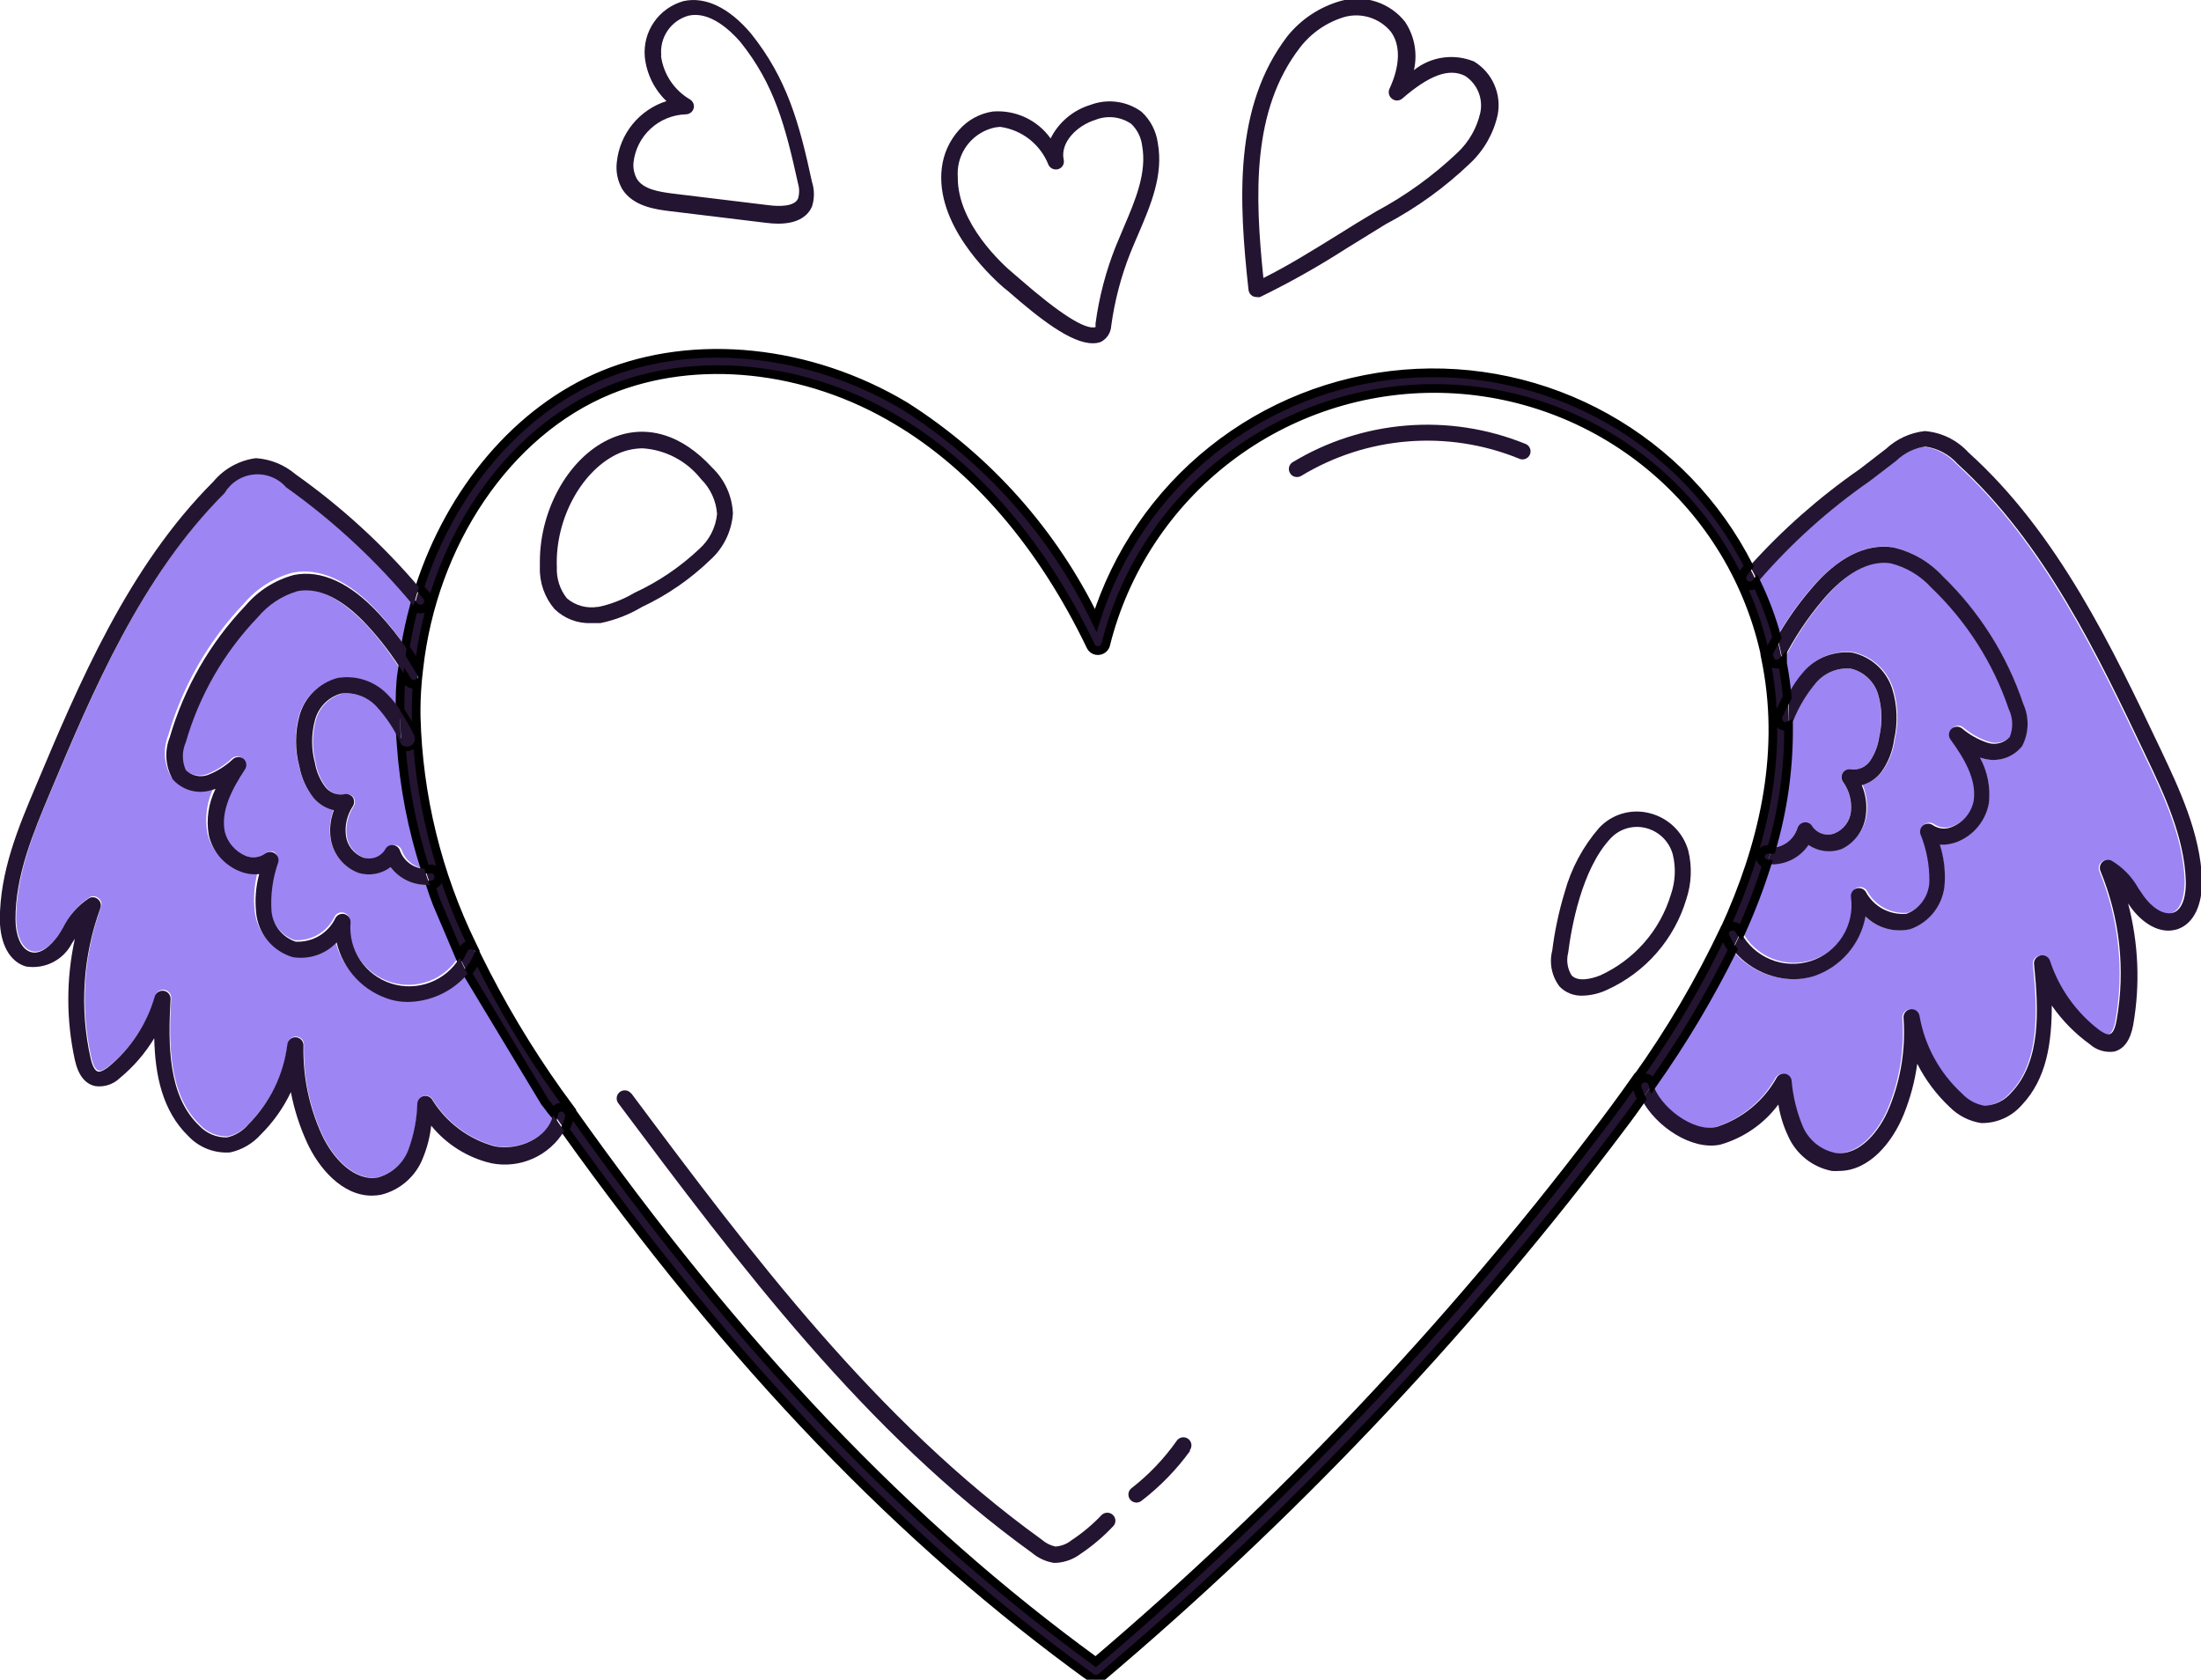 <svg width="152" height="116" viewBox="0 0 152 116" fill="none" xmlns="http://www.w3.org/2000/svg">
<g clip-path="url(#clip0_396_12896)">
<path d="M25.123 59.219C24.816 59.098 24.546 58.899 24.34 58.641C24.134 58.383 24 58.075 23.951 57.749C23.85 57.029 24.017 56.296 24.42 55.689C24.479 55.596 24.511 55.488 24.511 55.378C24.511 55.267 24.479 55.159 24.42 55.066C24.353 54.977 24.261 54.909 24.156 54.871C24.05 54.834 23.936 54.828 23.828 54.854C23.585 54.898 23.335 54.874 23.105 54.785C22.874 54.697 22.673 54.548 22.521 54.353C22.154 53.865 21.909 53.296 21.807 52.694C21.545 51.727 21.545 50.709 21.807 49.743C21.919 49.308 22.143 48.91 22.456 48.588C22.769 48.266 23.161 48.031 23.593 47.906C24.038 47.848 24.49 47.896 24.913 48.045C25.336 48.194 25.718 48.44 26.027 48.763C26.716 49.508 27.282 50.357 27.702 51.28L27.78 51.38C27.986 54.305 28.544 57.196 29.444 59.988C29.071 59.968 28.712 59.84 28.413 59.618C28.113 59.396 27.885 59.091 27.758 58.74C27.725 58.634 27.66 58.54 27.573 58.47C27.485 58.401 27.378 58.359 27.267 58.351C27.156 58.341 27.045 58.366 26.949 58.422C26.853 58.477 26.777 58.562 26.731 58.663C26.576 58.933 26.327 59.139 26.032 59.241C25.736 59.344 25.413 59.336 25.123 59.219Z" fill="#9D85F4"/>
<path d="M18.323 58.93C18.131 59.07 17.906 59.16 17.669 59.189C17.433 59.218 17.193 59.186 16.972 59.097C16.596 58.957 16.26 58.728 15.993 58.429C15.727 58.13 15.537 57.771 15.442 57.382C15.152 55.901 15.989 54.375 16.838 53.084C16.913 52.972 16.945 52.838 16.929 52.705C16.912 52.572 16.848 52.45 16.749 52.36C16.647 52.276 16.518 52.23 16.386 52.23C16.253 52.23 16.125 52.276 16.023 52.36C15.514 52.843 14.914 53.221 14.259 53.473C14 53.562 13.722 53.577 13.456 53.516C13.189 53.455 12.945 53.32 12.751 53.128C12.618 52.826 12.55 52.5 12.55 52.17C12.55 51.841 12.618 51.515 12.751 51.213C13.682 47.977 15.387 45.016 17.72 42.583C18.433 41.725 19.385 41.098 20.456 40.779C22.298 40.411 24.073 41.892 25.246 43.095C26.201 44.121 27.05 45.24 27.78 46.436C27.702 47.304 27.646 48.184 27.646 49.064C27.384 48.663 27.081 48.289 26.742 47.95C26.302 47.5 25.759 47.164 25.16 46.97C24.561 46.776 23.924 46.73 23.303 46.837C22.678 46.997 22.106 47.316 21.643 47.763C21.179 48.21 20.839 48.77 20.657 49.387C20.343 50.542 20.343 51.761 20.657 52.917C20.805 53.691 21.134 54.42 21.617 55.044C21.981 55.481 22.479 55.786 23.035 55.912C22.79 56.55 22.717 57.241 22.823 57.916C22.909 58.439 23.132 58.929 23.47 59.337C23.807 59.746 24.246 60.059 24.743 60.244C25.119 60.362 25.517 60.39 25.906 60.324C26.294 60.258 26.661 60.101 26.977 59.865C27.259 60.241 27.625 60.547 28.045 60.759C28.465 60.972 28.928 61.085 29.399 61.09H29.679C29.813 61.513 29.958 61.936 30.125 62.36L31.689 66.034C31.216 66.821 30.491 67.424 29.631 67.747C28.771 68.069 27.826 68.091 26.952 67.81C26.078 67.528 25.325 66.959 24.816 66.196C24.307 65.433 24.073 64.52 24.152 63.607C24.16 63.481 24.127 63.355 24.056 63.25C23.985 63.145 23.881 63.067 23.761 63.028C23.64 62.989 23.509 62.993 23.391 63.04C23.273 63.087 23.174 63.173 23.113 63.284C22.869 63.8 22.477 64.231 21.985 64.523C21.494 64.814 20.926 64.953 20.355 64.921C19.899 64.766 19.498 64.48 19.202 64.1C18.907 63.72 18.729 63.262 18.692 62.783C18.622 61.649 18.781 60.513 19.16 59.442C19.191 59.328 19.185 59.208 19.143 59.098C19.101 58.988 19.025 58.894 18.926 58.83C18.826 58.787 18.717 58.775 18.61 58.792C18.503 58.81 18.404 58.858 18.323 58.93Z" fill="#9D85F4"/>
<path d="M17.218 77.549C16.835 78.013 16.309 78.338 15.722 78.473C15.359 78.481 14.999 78.411 14.666 78.269C14.333 78.127 14.034 77.916 13.79 77.649C11.646 75.578 11.646 72.081 11.825 68.93C11.832 68.794 11.79 68.661 11.706 68.554C11.621 68.447 11.501 68.375 11.367 68.351C11.232 68.329 11.092 68.356 10.976 68.427C10.859 68.499 10.772 68.61 10.73 68.741C10.184 70.636 9.079 72.323 7.559 73.585C7.436 73.685 7.068 73.974 6.833 73.93C6.599 73.885 6.42 73.551 6.298 72.983C5.532 69.541 5.768 65.951 6.979 62.638C7.017 62.531 7.021 62.415 6.991 62.306C6.961 62.197 6.898 62.099 6.811 62.026C6.727 61.95 6.622 61.903 6.509 61.891C6.397 61.879 6.284 61.903 6.186 61.959C5.426 62.458 4.813 63.15 4.41 63.963C4.299 64.164 4.176 64.353 4.053 64.543C3.607 65.211 2.836 65.923 2.122 65.656C1.407 65.389 1.128 64.398 1.117 63.429C1.117 60.378 2.367 57.349 3.495 54.687C6.454 47.661 9.804 39.71 15.565 33.975C15.776 33.617 16.07 33.315 16.421 33.092C16.772 32.87 17.172 32.734 17.587 32.696C18.001 32.657 18.419 32.718 18.805 32.873C19.191 33.028 19.535 33.272 19.808 33.585C23.087 35.915 26.045 38.663 28.607 41.759C28.347 42.701 28.138 43.656 27.982 44.621C27.394 43.766 26.745 42.954 26.039 42.193C24.085 40.089 22.075 39.175 20.21 39.543C18.903 39.891 17.735 40.629 16.86 41.659C14.409 44.229 12.613 47.349 11.624 50.757C11.437 51.223 11.358 51.726 11.392 52.227C11.427 52.728 11.575 53.215 11.825 53.652C12.152 54.026 12.583 54.297 13.063 54.429C13.544 54.562 14.053 54.551 14.527 54.398L14.784 54.32C14.295 55.302 14.131 56.413 14.315 57.494C14.443 58.071 14.714 58.608 15.105 59.053C15.495 59.499 15.991 59.839 16.548 60.044C16.947 60.192 17.375 60.246 17.798 60.2C17.565 61.062 17.493 61.961 17.586 62.85C17.648 63.557 17.922 64.229 18.372 64.779C18.822 65.329 19.427 65.732 20.11 65.934C20.66 66.027 21.225 65.983 21.755 65.806C22.285 65.629 22.763 65.325 23.147 64.921C23.365 65.859 23.831 66.721 24.497 67.418C25.163 68.115 26.003 68.622 26.932 68.885C27.297 68.98 27.672 69.028 28.049 69.03C28.842 69.047 29.63 68.892 30.359 68.577C31.087 68.262 31.739 67.793 32.269 67.204L37.618 76.112C37.819 76.391 38.008 76.68 38.221 76.959C37.852 78.596 35.775 79.453 34.179 79.13C32.376 78.641 30.829 77.481 29.857 75.89C29.792 75.795 29.698 75.723 29.589 75.683C29.48 75.644 29.362 75.639 29.25 75.67C29.139 75.7 29.04 75.765 28.966 75.854C28.893 75.943 28.849 76.053 28.841 76.168C28.811 77.268 28.6 78.355 28.216 79.386C28.04 79.842 27.759 80.251 27.396 80.579C27.034 80.908 26.6 81.148 26.128 81.279C24.531 81.58 23.024 80.01 22.242 78.317C21.367 76.392 20.94 74.295 20.992 72.181C20.998 72.108 20.989 72.035 20.966 71.965C20.944 71.895 20.907 71.831 20.86 71.775C20.764 71.662 20.626 71.592 20.478 71.58C20.33 71.568 20.183 71.616 20.07 71.712C19.957 71.808 19.887 71.945 19.875 72.093C19.612 74.152 18.678 76.069 17.218 77.549Z" fill="#9D85F4"/>
<path d="M124.13 57.181C124.011 57.563 123.776 57.898 123.458 58.141C123.14 58.385 122.755 58.524 122.355 58.54C123.167 55.766 123.566 52.889 123.538 49.999C123.607 49.977 123.671 49.941 123.724 49.893C123.778 49.845 123.821 49.786 123.851 49.721C124.232 48.782 124.759 47.91 125.414 47.137C125.706 46.797 126.075 46.532 126.491 46.364C126.907 46.195 127.357 46.128 127.804 46.168C128.241 46.273 128.644 46.489 128.973 46.796C129.302 47.102 129.545 47.488 129.68 47.917C129.968 48.876 129.999 49.893 129.769 50.868C129.685 51.474 129.464 52.053 129.121 52.56C128.978 52.759 128.785 52.916 128.562 53.016C128.338 53.115 128.092 53.154 127.848 53.128C127.739 53.1 127.623 53.106 127.517 53.146C127.411 53.185 127.32 53.257 127.257 53.351C127.197 53.444 127.165 53.552 127.165 53.663C127.165 53.773 127.197 53.881 127.257 53.974C127.685 54.567 127.884 55.295 127.815 56.023C127.782 56.352 127.66 56.666 127.464 56.933C127.268 57.199 127.003 57.408 126.698 57.538C126.424 57.647 126.12 57.658 125.838 57.571C125.555 57.484 125.311 57.303 125.146 57.059C125.095 56.962 125.015 56.884 124.917 56.834C124.819 56.784 124.708 56.766 124.599 56.781C124.491 56.795 124.389 56.841 124.305 56.912C124.222 56.983 124.161 57.077 124.13 57.181Z" fill="#9D85F4"/>
<path d="M120.222 64.386C120.922 62.847 121.526 61.266 122.031 59.653H122.087H122.344C122.836 59.648 123.32 59.525 123.754 59.292C124.188 59.059 124.558 58.724 124.834 58.317C125.166 58.54 125.547 58.681 125.945 58.729C126.342 58.778 126.746 58.732 127.123 58.595C127.611 58.388 128.035 58.055 128.351 57.631C128.667 57.206 128.863 56.705 128.92 56.179C128.999 55.501 128.899 54.813 128.63 54.186C129.174 54.037 129.653 53.712 129.992 53.261C130.46 52.601 130.759 51.836 130.863 51.034C131.13 49.87 131.084 48.656 130.729 47.515C130.528 46.898 130.169 46.345 129.687 45.909C129.205 45.474 128.618 45.171 127.982 45.032C127.361 44.963 126.732 45.044 126.149 45.269C125.566 45.494 125.046 45.856 124.633 46.324C124.186 46.827 123.81 47.389 123.516 47.994C123.449 47.215 123.337 46.424 123.192 45.645C123.192 45.645 123.192 45.567 123.192 45.522C123.228 45.486 123.258 45.445 123.282 45.4C124.018 43.953 124.921 42.596 125.973 41.357C127.089 40.054 128.786 38.551 130.651 38.83C131.731 39.095 132.707 39.677 133.454 40.5C135.893 42.826 137.732 45.707 138.813 48.896C138.958 49.195 139.039 49.521 139.051 49.852C139.062 50.184 139.004 50.515 138.88 50.823C138.696 51.022 138.459 51.167 138.196 51.24C137.934 51.312 137.657 51.311 137.395 51.235C136.727 51.021 136.108 50.676 135.575 50.221C135.468 50.141 135.335 50.102 135.201 50.111C135.067 50.121 134.94 50.178 134.845 50.273C134.75 50.368 134.693 50.494 134.683 50.627C134.674 50.761 134.713 50.894 134.794 51.001C135.709 52.259 136.614 53.74 136.39 55.232C136.313 55.627 136.139 55.996 135.884 56.307C135.629 56.618 135.3 56.861 134.928 57.014C134.713 57.116 134.476 57.161 134.239 57.143C134.002 57.126 133.773 57.047 133.576 56.914C133.481 56.844 133.366 56.807 133.248 56.806C133.129 56.806 133.014 56.844 132.919 56.913C132.823 56.982 132.752 57.08 132.716 57.192C132.679 57.305 132.68 57.425 132.717 57.537C133.137 58.574 133.346 59.683 133.331 60.8C133.317 61.283 133.162 61.751 132.884 62.147C132.606 62.543 132.218 62.849 131.768 63.027C131.196 63.082 130.622 62.967 130.117 62.695C129.612 62.423 129.199 62.008 128.931 61.502C128.862 61.398 128.758 61.32 128.639 61.282C128.519 61.243 128.39 61.246 128.273 61.29C128.154 61.333 128.054 61.414 127.989 61.522C127.924 61.629 127.898 61.756 127.915 61.88C128.048 62.824 127.843 63.783 127.336 64.59C126.828 65.397 126.052 65.999 125.143 66.291C124.233 66.583 123.25 66.545 122.366 66.184C121.482 65.823 120.755 65.163 120.311 64.319L120.222 64.386Z" fill="#9D85F4"/>
<path d="M121.316 40.2C123.582 37.563 126.174 35.224 129.032 33.24L130.863 31.837C131.412 31.304 132.115 30.958 132.873 30.846C133.736 30.965 134.528 31.387 135.106 32.037C141.124 37.505 144.832 45.3 148.103 52.182C149.354 54.798 150.761 57.749 150.872 60.812C150.872 61.725 150.682 62.783 149.979 63.039C149.276 63.295 148.46 62.616 147.991 61.925L147.601 61.357C147.165 60.566 146.525 59.905 145.747 59.442C145.645 59.39 145.529 59.37 145.415 59.386C145.301 59.402 145.195 59.453 145.111 59.531C145.028 59.61 144.972 59.711 144.948 59.822C144.924 59.934 144.934 60.049 144.977 60.155C146.323 63.413 146.711 66.986 146.093 70.455C145.993 71.023 145.814 71.379 145.602 71.424C145.39 71.469 144.988 71.201 144.865 71.112C143.308 69.915 142.142 68.283 141.515 66.424C141.484 66.276 141.396 66.147 141.269 66.065C141.142 65.982 140.988 65.953 140.84 65.984C140.692 66.015 140.562 66.104 140.479 66.23C140.397 66.356 140.368 66.51 140.399 66.658C140.711 69.776 140.879 73.339 138.824 75.455C138.593 75.732 138.305 75.956 137.979 76.111C137.654 76.267 137.298 76.351 136.937 76.357C136.348 76.25 135.811 75.952 135.408 75.511C133.867 74.096 132.838 72.213 132.482 70.154C132.458 70.015 132.38 69.89 132.266 69.805C132.152 69.72 132.01 69.682 131.868 69.698C131.726 69.715 131.596 69.785 131.504 69.895C131.413 70.005 131.367 70.146 131.377 70.288C131.533 72.395 131.201 74.51 130.405 76.469C129.702 78.206 128.273 79.809 126.665 79.62C126.175 79.519 125.717 79.303 125.328 78.989C124.94 78.675 124.632 78.273 124.432 77.816C124.006 76.802 123.742 75.727 123.65 74.631C123.638 74.518 123.591 74.412 123.514 74.328C123.438 74.244 123.337 74.186 123.226 74.163C123.115 74.138 122.999 74.146 122.893 74.188C122.787 74.23 122.697 74.303 122.634 74.397C121.733 76.026 120.244 77.253 118.469 77.827C116.85 78.228 114.494 76.402 114.059 74.82C116.141 71.877 117.989 68.775 119.586 65.544C120.093 66.183 120.738 66.7 121.472 67.056C122.206 67.413 123.012 67.6 123.829 67.605C124.298 67.605 124.764 67.537 125.213 67.404C126.129 67.1 126.946 66.556 127.578 65.829C128.211 65.103 128.636 64.22 128.809 63.273C129.208 63.665 129.699 63.95 130.237 64.104C130.776 64.258 131.344 64.274 131.89 64.152C132.563 63.918 133.149 63.488 133.575 62.919C134.001 62.349 134.246 61.666 134.28 60.956C134.329 60.064 134.216 59.17 133.945 58.317C134.369 58.339 134.792 58.267 135.184 58.106C135.735 57.878 136.22 57.516 136.594 57.053C136.969 56.59 137.221 56.041 137.328 55.456C137.453 54.367 137.238 53.267 136.714 52.304L136.96 52.371C137.441 52.506 137.951 52.495 138.426 52.341C138.901 52.186 139.32 51.894 139.628 51.502C139.86 51.055 139.988 50.561 140.001 50.058C140.015 49.555 139.914 49.055 139.706 48.596C138.584 45.245 136.669 42.212 134.124 39.754C133.209 38.77 132.018 38.083 130.707 37.783C128.842 37.505 126.866 38.507 125.012 40.701C124.145 41.718 123.375 42.814 122.712 43.975C122.366 42.676 121.898 41.412 121.316 40.2Z" fill="#9D85F4"/>
<path d="M123.449 48.072C123.505 48.729 123.538 49.386 123.538 50.043C123.472 50.073 123.399 50.089 123.326 50.089C123.253 50.089 123.181 50.073 123.114 50.043C123.047 50.013 122.987 49.97 122.938 49.917C122.888 49.864 122.85 49.801 122.825 49.732C122.8 49.664 122.789 49.591 122.792 49.518C122.796 49.445 122.814 49.374 122.846 49.308C123.036 48.896 123.226 48.484 123.449 48.072Z" fill="#231431"/>
<path d="M122.444 45.723C122.374 45.688 122.312 45.638 122.264 45.576C122.216 45.515 122.182 45.443 122.165 45.367C122.138 45.303 122.124 45.235 122.124 45.166C122.124 45.097 122.138 45.029 122.165 44.966C122.336 44.647 122.515 44.324 122.701 43.997C122.842 44.524 122.965 45.059 123.069 45.6C122.99 45.682 122.888 45.737 122.776 45.759C122.664 45.781 122.548 45.769 122.444 45.723Z" fill="#231431"/>
<path d="M122.031 59.654C122.154 59.297 122.265 58.941 122.355 58.54C122.755 58.524 123.14 58.385 123.458 58.141C123.776 57.898 124.011 57.563 124.13 57.181C124.162 57.075 124.225 56.981 124.31 56.909C124.395 56.838 124.5 56.793 124.61 56.781C124.719 56.766 124.83 56.784 124.928 56.834C125.026 56.884 125.106 56.962 125.157 57.059C125.323 57.303 125.566 57.484 125.849 57.571C126.131 57.658 126.435 57.647 126.709 57.538C127.014 57.408 127.279 57.199 127.475 56.933C127.672 56.666 127.793 56.352 127.826 56.023C127.895 55.295 127.697 54.567 127.268 53.974C127.208 53.881 127.176 53.773 127.176 53.663C127.176 53.552 127.208 53.444 127.268 53.351C127.331 53.257 127.422 53.185 127.528 53.146C127.634 53.106 127.75 53.1 127.86 53.128C128.103 53.154 128.349 53.115 128.573 53.016C128.797 52.916 128.99 52.759 129.132 52.56C129.475 52.053 129.697 51.474 129.78 50.868C130.01 49.893 129.979 48.876 129.691 47.917C129.556 47.488 129.313 47.102 128.984 46.796C128.655 46.489 128.252 46.273 127.815 46.168C127.368 46.128 126.918 46.195 126.502 46.364C126.087 46.532 125.717 46.797 125.425 47.137C124.771 47.91 124.243 48.782 123.862 49.721C123.833 49.786 123.79 49.845 123.736 49.893C123.682 49.941 123.618 49.977 123.55 49.999C123.55 49.342 123.55 48.685 123.46 48.028C123.754 47.423 124.13 46.861 124.577 46.358C124.99 45.889 125.51 45.528 126.093 45.303C126.676 45.078 127.305 44.997 127.927 45.066C128.562 45.205 129.149 45.508 129.631 45.943C130.113 46.379 130.472 46.932 130.673 47.549C131.028 48.69 131.075 49.904 130.807 51.068C130.703 51.87 130.404 52.635 129.936 53.295C129.598 53.745 129.118 54.071 128.574 54.219C128.843 54.847 128.943 55.534 128.864 56.213C128.818 56.727 128.638 57.22 128.342 57.644C128.047 58.067 127.646 58.407 127.178 58.629C126.802 58.766 126.398 58.812 126.001 58.763C125.603 58.715 125.222 58.574 124.889 58.351C124.614 58.758 124.244 59.093 123.81 59.325C123.376 59.558 122.892 59.682 122.399 59.687H122.143L122.031 59.654Z" fill="#231431"/>
<path d="M122.198 58.574H122.355C122.265 58.93 122.154 59.286 122.031 59.687C121.897 59.665 121.776 59.593 121.693 59.486C121.61 59.378 121.571 59.243 121.584 59.108C121.585 59.031 121.603 58.956 121.635 58.886C121.667 58.816 121.714 58.754 121.772 58.704C121.83 58.654 121.898 58.616 121.971 58.593C122.045 58.571 122.122 58.564 122.198 58.574Z" fill="#231431"/>
<path d="M121.294 40.233C121.25 40.292 121.195 40.341 121.132 40.379C121.069 40.416 120.999 40.44 120.926 40.451C120.854 40.461 120.78 40.457 120.709 40.439C120.638 40.421 120.571 40.389 120.513 40.345C120.454 40.301 120.404 40.246 120.367 40.183C120.33 40.12 120.305 40.05 120.295 39.978C120.284 39.906 120.288 39.832 120.307 39.761C120.325 39.69 120.357 39.624 120.401 39.565L120.769 39.098C120.97 39.454 121.149 39.822 121.316 40.211L121.294 40.233Z" fill="#231431"/>
<path d="M119.664 65.567C119.854 65.177 120.044 64.787 120.222 64.387C120.665 65.23 121.393 65.891 122.277 66.251C123.161 66.612 124.144 66.65 125.053 66.359C125.962 66.067 126.739 65.465 127.246 64.658C127.754 63.851 127.959 62.891 127.826 61.948C127.808 61.824 127.834 61.697 127.899 61.589C127.964 61.482 128.065 61.4 128.183 61.358C128.301 61.314 128.43 61.311 128.55 61.349C128.669 61.388 128.772 61.465 128.842 61.569C129.11 62.075 129.522 62.491 130.027 62.763C130.532 63.034 131.107 63.15 131.678 63.095C132.129 62.917 132.517 62.611 132.794 62.215C133.072 61.819 133.228 61.351 133.241 60.868C133.256 59.75 133.047 58.641 132.627 57.605C132.59 57.493 132.59 57.372 132.626 57.26C132.663 57.148 132.734 57.05 132.829 56.98C132.925 56.911 133.04 56.874 133.158 56.874C133.277 56.874 133.392 56.912 133.487 56.981C133.684 57.114 133.912 57.193 134.149 57.211C134.386 57.228 134.624 57.184 134.838 57.082C135.211 56.929 135.54 56.686 135.795 56.375C136.05 56.064 136.224 55.694 136.301 55.3C136.524 53.808 135.62 52.327 134.704 51.068C134.624 50.961 134.584 50.828 134.594 50.695C134.603 50.561 134.661 50.435 134.756 50.341C134.851 50.246 134.977 50.188 135.111 50.179C135.245 50.169 135.378 50.208 135.486 50.289C136.019 50.744 136.638 51.089 137.306 51.302C137.567 51.378 137.845 51.38 138.107 51.307C138.37 51.234 138.606 51.09 138.791 50.89C138.915 50.582 138.973 50.252 138.961 49.92C138.95 49.588 138.869 49.262 138.724 48.964C137.643 45.775 135.804 42.894 133.364 40.567C132.618 39.745 131.642 39.163 130.562 38.897C128.697 38.619 126.989 40.122 125.883 41.425C124.832 42.663 123.929 44.02 123.192 45.467C123.169 45.512 123.139 45.554 123.103 45.59C122.999 45.048 122.876 44.513 122.734 43.986C123.397 42.825 124.167 41.729 125.035 40.712C126.888 38.485 128.864 37.516 130.729 37.795C132.041 38.094 133.231 38.781 134.146 39.766C136.691 42.223 138.606 45.256 139.729 48.607C139.936 49.066 140.037 49.566 140.023 50.069C140.01 50.573 139.882 51.066 139.651 51.514C139.342 51.906 138.924 52.198 138.449 52.352C137.973 52.507 137.463 52.517 136.982 52.382L136.736 52.316C137.261 53.278 137.475 54.379 137.35 55.467C137.243 56.052 136.991 56.601 136.617 57.064C136.242 57.527 135.757 57.889 135.207 58.117C134.814 58.278 134.391 58.35 133.967 58.329C134.238 59.181 134.352 60.075 134.302 60.968C134.269 61.678 134.023 62.361 133.598 62.93C133.172 63.5 132.585 63.929 131.913 64.164C131.366 64.286 130.798 64.269 130.259 64.115C129.721 63.962 129.23 63.676 128.831 63.284C128.658 64.231 128.233 65.114 127.601 65.841C126.968 66.568 126.151 67.112 125.236 67.415C124.786 67.549 124.32 67.616 123.851 67.616C123.045 67.605 122.251 67.415 121.527 67.061C120.802 66.707 120.166 66.196 119.664 65.567Z" fill="#231431"/>
<path d="M119.362 64.007C119.428 63.975 119.5 63.956 119.573 63.951C119.647 63.947 119.72 63.957 119.79 63.98C119.859 64.004 119.923 64.041 119.978 64.09C120.033 64.138 120.078 64.197 120.11 64.263C120.13 64.308 120.156 64.349 120.189 64.386C120.01 64.787 119.82 65.177 119.63 65.566C119.422 65.318 119.246 65.045 119.106 64.753C119.062 64.671 119.039 64.579 119.039 64.486C119.039 64.393 119.062 64.301 119.106 64.219C119.166 64.123 119.256 64.049 119.362 64.007Z" fill="#231431"/>
<path d="M113.378 75.923C113.634 75.567 113.891 75.21 114.137 74.809C114.572 76.391 116.928 78.217 118.547 77.816C120.322 77.242 121.811 76.015 122.712 74.386C122.775 74.292 122.866 74.219 122.971 74.177C123.077 74.135 123.193 74.126 123.304 74.152C123.415 74.175 123.516 74.233 123.593 74.317C123.669 74.401 123.716 74.507 123.728 74.62C123.82 75.716 124.084 76.79 124.51 77.805C124.71 78.262 125.018 78.664 125.406 78.978C125.795 79.292 126.253 79.508 126.743 79.609C128.351 79.843 129.78 78.195 130.484 76.457C131.279 74.499 131.611 72.384 131.455 70.277C131.445 70.135 131.491 69.994 131.582 69.884C131.674 69.774 131.804 69.704 131.946 69.687C132.088 69.671 132.23 69.709 132.344 69.793C132.458 69.878 132.536 70.004 132.56 70.143C132.916 72.202 133.945 74.085 135.486 75.5C135.889 75.941 136.426 76.238 137.015 76.346C137.377 76.34 137.732 76.256 138.058 76.1C138.383 75.945 138.671 75.721 138.902 75.444C140.957 73.284 140.789 69.765 140.477 66.647C140.446 66.499 140.475 66.345 140.557 66.219C140.64 66.093 140.77 66.004 140.918 65.973C141.066 65.942 141.22 65.971 141.347 66.053C141.474 66.136 141.562 66.265 141.593 66.413C142.22 68.272 143.386 69.903 144.943 71.101C145.066 71.19 145.446 71.469 145.68 71.413C145.915 71.357 146.071 71.012 146.171 70.444C146.789 66.975 146.402 63.401 145.055 60.144C145.012 60.038 145.002 59.922 145.026 59.811C145.05 59.7 145.106 59.599 145.189 59.52C145.273 59.442 145.379 59.391 145.493 59.375C145.607 59.359 145.723 59.379 145.825 59.431C146.603 59.894 147.243 60.555 147.679 61.346L148.07 61.914C148.539 62.56 149.343 63.228 150.057 63.028C150.772 62.827 150.984 61.725 150.95 60.801C150.839 57.749 149.432 54.787 148.181 52.17C144.91 45.289 141.203 37.494 135.184 32.026C134.606 31.376 133.814 30.953 132.951 30.835C132.194 30.947 131.49 31.293 130.941 31.826L129.11 33.229C126.252 35.213 123.66 37.551 121.395 40.188C121.227 39.81 121.048 39.443 120.847 39.075C123.107 36.563 125.651 34.321 128.429 32.394L130.249 30.991C130.987 30.305 131.927 29.876 132.929 29.766C134.086 29.859 135.164 30.389 135.944 31.247C142.129 36.814 145.892 44.765 149.209 51.736C150.493 54.453 151.955 57.527 152.078 60.801C152.078 62.493 151.52 63.729 150.437 64.141C149.153 64.598 147.913 63.685 147.176 62.682L146.964 62.382C147.685 65.115 147.806 67.971 147.321 70.756C147.132 71.814 146.685 72.448 145.993 72.615C145.693 72.656 145.388 72.632 145.099 72.543C144.81 72.455 144.543 72.305 144.318 72.103C143.298 71.367 142.41 70.464 141.694 69.431C141.694 71.959 141.359 74.475 139.628 76.301C139.28 76.702 138.847 77.022 138.361 77.237C137.874 77.453 137.347 77.559 136.814 77.549C135.987 77.421 135.224 77.03 134.637 76.435C133.724 75.578 132.968 74.568 132.404 73.451C132.239 74.666 131.92 75.856 131.455 76.992C130.707 78.829 129.121 80.856 126.989 80.856C126.829 80.867 126.668 80.867 126.508 80.856C125.846 80.727 125.224 80.44 124.697 80.019C124.17 79.598 123.753 79.056 123.483 78.439C123.157 77.751 122.932 77.02 122.813 76.268C121.816 77.609 120.403 78.584 118.793 79.041C116.828 79.453 114.349 77.782 113.378 75.923Z" fill="#231431"/>
<path d="M113.377 75.923C113.245 75.675 113.14 75.414 113.065 75.143C113.045 75.062 113.042 74.977 113.058 74.894C113.073 74.812 113.106 74.733 113.154 74.665C113.229 74.563 113.335 74.489 113.456 74.453C113.598 74.415 113.749 74.435 113.876 74.508C114.004 74.581 114.098 74.701 114.137 74.843C113.891 75.21 113.634 75.567 113.377 75.923Z" fill="#231431"/>
<path d="M115.521 58.997C115.4 58.554 115.162 58.151 114.832 57.83C114.502 57.509 114.093 57.281 113.645 57.171C113.219 57.066 112.772 57.076 112.35 57.199C111.929 57.322 111.547 57.555 111.245 57.872C109.213 60.01 108.509 64.119 108.297 65.79C108.229 66.052 108.215 66.325 108.255 66.593C108.295 66.861 108.389 67.118 108.532 67.349C108.945 67.794 109.827 67.627 110.519 67.349C111.679 66.817 112.713 66.046 113.553 65.086C114.392 64.126 115.017 63 115.387 61.781C115.7 60.885 115.747 59.919 115.521 58.997ZM107.192 65.678C107.362 64.305 107.649 62.949 108.051 61.625C108.5 59.981 109.313 58.459 110.43 57.171C110.862 56.704 111.414 56.362 112.025 56.182C112.636 56.002 113.285 55.989 113.902 56.146C114.541 56.302 115.127 56.624 115.6 57.08C116.073 57.536 116.416 58.109 116.593 58.741C116.863 59.845 116.816 61.002 116.459 62.082C116.049 63.457 115.347 64.729 114.401 65.81C113.455 66.892 112.287 67.758 110.977 68.351C110.449 68.601 109.875 68.738 109.291 68.752C109 68.764 108.71 68.716 108.439 68.611C108.168 68.505 107.922 68.345 107.716 68.139C107.447 67.792 107.26 67.388 107.169 66.958C107.078 66.528 107.086 66.083 107.192 65.656V65.678Z" fill="#231431"/>
<path d="M89.27 31.915C91.659 30.473 94.352 29.606 97.136 29.384C99.919 29.161 102.716 29.59 105.305 30.634C105.379 30.657 105.448 30.695 105.507 30.745C105.566 30.796 105.613 30.859 105.647 30.929C105.68 30.999 105.698 31.075 105.7 31.153C105.702 31.23 105.688 31.308 105.658 31.379C105.628 31.451 105.584 31.516 105.527 31.57C105.471 31.623 105.404 31.664 105.331 31.691C105.258 31.717 105.18 31.728 105.102 31.722C105.025 31.717 104.949 31.695 104.88 31.659C102.457 30.675 99.836 30.272 97.228 30.481C94.62 30.69 92.097 31.505 89.862 32.861C89.77 32.913 89.666 32.94 89.561 32.939C89.466 32.94 89.373 32.916 89.29 32.869C89.208 32.822 89.139 32.754 89.092 32.672C89.053 32.611 89.027 32.542 89.015 32.471C89.003 32.4 89.005 32.327 89.022 32.256C89.039 32.186 89.069 32.119 89.112 32.06C89.155 32.002 89.209 31.952 89.27 31.915Z" fill="#231431"/>
<path d="M92.955 17.172C91.043 18.401 89.059 19.516 87.015 20.512C86.938 20.528 86.858 20.528 86.781 20.512C86.683 20.513 86.588 20.49 86.501 20.445C86.425 20.401 86.36 20.34 86.312 20.267C86.263 20.193 86.233 20.11 86.222 20.022C85.541 13.82 85.195 7.361 88.902 2.506C89.853 1.321 91.154 0.464 92.62 0.056C93.417 -0.161 94.26 -0.139 95.044 0.119C95.828 0.376 96.519 0.858 97.031 1.504C97.355 1.99 97.577 2.537 97.683 3.111C97.788 3.685 97.775 4.275 97.645 4.844C98.221 4.381 98.913 4.081 99.646 3.978C100.379 3.874 101.127 3.969 101.81 4.254C102.422 4.63 102.905 5.183 103.194 5.84C103.483 6.496 103.565 7.225 103.429 7.929C103.147 9.207 102.486 10.372 101.531 11.27C99.787 12.942 97.818 14.362 95.68 15.49C94.731 16.069 93.849 16.615 92.955 17.172ZM89.784 3.274C86.434 7.606 86.658 13.475 87.249 19.198C88.991 18.33 90.7 17.261 92.375 16.225C93.268 15.668 94.161 15.111 95.054 14.588C97.088 13.499 98.965 12.143 100.637 10.557C101.441 9.808 101.997 8.833 102.234 7.762C102.33 7.286 102.282 6.792 102.095 6.344C101.908 5.895 101.591 5.513 101.184 5.245C100.068 4.677 98.706 5.19 96.83 6.815C96.73 6.896 96.606 6.94 96.478 6.94C96.35 6.94 96.226 6.896 96.126 6.815C96.024 6.737 95.951 6.625 95.921 6.5C95.891 6.374 95.904 6.242 95.959 6.125C96.227 5.557 97.075 3.564 96.037 2.172C95.658 1.719 95.157 1.384 94.593 1.206C94.029 1.028 93.426 1.016 92.855 1.17C91.635 1.532 90.56 2.268 89.784 3.274Z" fill="#231431"/>
<path d="M82.203 100.165C81.259 101.471 80.13 102.633 78.853 103.617C78.796 103.667 78.728 103.705 78.656 103.728C78.583 103.752 78.507 103.76 78.431 103.752C78.355 103.745 78.282 103.722 78.215 103.686C78.148 103.649 78.09 103.599 78.043 103.539C77.997 103.478 77.963 103.409 77.944 103.336C77.925 103.262 77.922 103.185 77.934 103.11C77.946 103.035 77.973 102.963 78.014 102.899C78.055 102.835 78.109 102.78 78.172 102.737C79.347 101.82 80.382 100.735 81.242 99.519C81.282 99.453 81.335 99.395 81.398 99.35C81.46 99.305 81.532 99.274 81.608 99.258C81.683 99.242 81.762 99.242 81.838 99.258C81.913 99.274 81.985 99.305 82.048 99.35C82.111 99.395 82.163 99.453 82.203 99.519C82.242 99.585 82.268 99.659 82.277 99.736C82.286 99.813 82.279 99.89 82.257 99.964C82.235 100.038 82.197 100.106 82.147 100.165H82.203Z" fill="#231431"/>
<path d="M42.597 11.191C42.697 10.233 43.074 9.325 43.683 8.577C44.292 7.83 45.106 7.275 46.025 6.982C45.178 6.17 44.647 5.085 44.529 3.919C44.456 3.069 44.682 2.22 45.169 1.519C45.657 0.818 46.374 0.308 47.198 0.077C48.694 -0.257 50.346 0.523 51.854 2.305C54.366 5.434 55.204 8.529 56.075 12.56C56.253 13.114 56.253 13.71 56.075 14.264C55.829 14.821 55.226 15.445 53.73 15.445C53.461 15.441 53.193 15.423 52.926 15.389L46.226 14.576C45.355 14.465 43.725 14.275 42.966 13.05C42.647 12.486 42.518 11.834 42.597 11.191ZM45.646 3.841C45.726 4.466 45.95 5.064 46.298 5.589C46.646 6.114 47.111 6.552 47.656 6.87C47.759 6.934 47.839 7.029 47.883 7.141C47.927 7.254 47.934 7.377 47.901 7.494C47.865 7.61 47.793 7.712 47.694 7.784C47.596 7.857 47.476 7.895 47.354 7.895C46.45 7.924 45.587 8.279 44.925 8.893C44.262 9.507 43.844 10.339 43.748 11.235C43.715 11.621 43.796 12.009 43.982 12.349C44.417 13.062 45.478 13.24 46.427 13.362L53.127 14.175C53.763 14.253 54.869 14.287 55.114 13.707C55.212 13.373 55.212 13.018 55.114 12.683C54.232 8.685 53.484 5.835 51.128 2.895C50.413 2.071 49.007 0.757 47.555 1.08C46.964 1.243 46.449 1.609 46.104 2.115C45.758 2.621 45.604 3.233 45.668 3.841H45.646Z" fill="#231431"/>
<path d="M43.591 75.489C51.899 86.624 60.485 98.049 71.941 106.312C72.209 106.547 72.531 106.711 72.879 106.791C73.288 106.766 73.678 106.614 73.996 106.357C74.752 105.858 75.449 105.275 76.073 104.619C76.124 104.567 76.186 104.526 76.254 104.497C76.322 104.469 76.395 104.455 76.469 104.455C76.543 104.455 76.616 104.469 76.684 104.497C76.752 104.526 76.814 104.567 76.865 104.619C76.917 104.67 76.959 104.731 76.987 104.798C77.015 104.865 77.03 104.937 77.03 105.009C77.03 105.082 77.015 105.154 76.987 105.221C76.959 105.287 76.917 105.348 76.865 105.399C76.194 106.111 75.445 106.746 74.632 107.292C74.148 107.66 73.565 107.877 72.957 107.916H72.767C72.22 107.827 71.707 107.592 71.282 107.236C59.692 98.873 51.05 87.337 42.698 76.179C42.609 76.061 42.571 75.912 42.592 75.766C42.613 75.62 42.691 75.488 42.81 75.399C42.928 75.311 43.077 75.273 43.224 75.294C43.37 75.314 43.502 75.393 43.591 75.511V75.489Z" fill="#231431"/>
<path d="M39.203 76.713C39.254 76.779 39.291 76.854 39.31 76.935C39.329 77.016 39.331 77.099 39.315 77.181C39.253 77.47 39.147 77.747 39.002 78.005C38.745 77.648 38.488 77.292 38.243 76.891C38.259 76.821 38.288 76.754 38.33 76.695C38.372 76.637 38.425 76.587 38.486 76.548C38.547 76.51 38.616 76.484 38.687 76.472C38.758 76.46 38.831 76.463 38.902 76.479C38.965 76.495 39.025 76.524 39.077 76.564C39.129 76.605 39.172 76.655 39.203 76.713Z" fill="#231431"/>
<path d="M44.328 41.915C43.441 42.444 42.471 42.821 41.459 43.028C41.235 43.028 41.023 43.028 40.811 43.028C40.346 43.044 39.882 42.965 39.449 42.796C39.015 42.628 38.62 42.373 38.288 42.048C37.61 41.251 37.252 40.231 37.283 39.186C37.283 39.053 37.283 38.919 37.283 38.785C37.283 35.055 39.404 31.414 42.318 30.222C44.652 29.265 47.086 29.999 49.185 32.293C50.053 33.124 50.565 34.258 50.615 35.456C50.529 36.681 49.973 37.826 49.062 38.652C47.675 39.991 46.075 41.094 44.328 41.915ZM41.291 41.915C42.181 41.73 43.034 41.399 43.815 40.935C45.457 40.176 46.965 39.157 48.281 37.917C48.99 37.29 49.433 36.419 49.52 35.478C49.452 34.568 49.055 33.714 48.404 33.073C47.92 32.459 47.312 31.953 46.62 31.589C45.927 31.224 45.165 31.009 44.384 30.957C43.836 30.962 43.294 31.072 42.787 31.28C40.219 32.394 38.321 35.801 38.455 39.175C38.422 39.948 38.667 40.706 39.147 41.313C39.439 41.563 39.783 41.745 40.153 41.847C40.524 41.949 40.912 41.968 41.291 41.903V41.915Z" fill="#231431"/>
<path d="M32.995 66.09C32.85 65.812 32.727 65.544 32.604 65.266C32.645 65.256 32.687 65.256 32.727 65.266C32.861 65.327 32.967 65.438 33.021 65.575C33.075 65.712 33.074 65.865 33.017 66.001L32.995 66.09Z" fill="#231431"/>
<path d="M32.604 65.266C32.727 65.544 32.85 65.811 32.995 66.09C32.813 66.492 32.577 66.866 32.291 67.203C32.09 66.825 31.912 66.446 31.744 66.09C31.84 65.941 31.922 65.785 31.99 65.622C32.033 65.499 32.119 65.396 32.231 65.331C32.344 65.266 32.476 65.242 32.604 65.266Z" fill="#231431"/>
<path d="M29.735 61.113C29.592 60.748 29.469 60.377 29.366 59.999C29.47 60.016 29.575 60.016 29.679 59.999C29.752 59.988 29.826 59.992 29.897 60.011C29.968 60.029 30.035 60.061 30.093 60.106C30.152 60.151 30.201 60.207 30.237 60.271C30.273 60.335 30.296 60.405 30.304 60.478C30.323 60.623 30.285 60.769 30.197 60.885C30.11 61.002 29.98 61.08 29.835 61.102L29.735 61.113Z" fill="#231431"/>
<path d="M29.466 41.146C29.561 41.261 29.607 41.407 29.595 41.555C29.582 41.703 29.512 41.84 29.399 41.937C29.282 42.027 29.135 42.069 28.988 42.055C28.84 42.04 28.704 41.97 28.607 41.859C28.718 41.425 28.841 41.001 28.975 40.578L29.466 41.146Z" fill="#231431"/>
<path d="M29.053 46.413C29.09 46.475 29.115 46.545 29.126 46.617C29.136 46.69 29.132 46.763 29.113 46.834C29.094 46.905 29.061 46.971 29.017 47.029C28.972 47.086 28.916 47.134 28.852 47.17C28.852 46.836 28.886 46.502 28.953 46.168L29.053 46.413Z" fill="#231431"/>
<path d="M28.919 46.179C28.875 46.514 28.841 46.848 28.819 47.182C28.694 47.246 28.549 47.261 28.413 47.221C28.278 47.182 28.164 47.092 28.093 46.97C27.992 46.782 27.88 46.6 27.758 46.425C27.825 45.845 27.892 45.311 27.982 44.721C28.316 45.188 28.629 45.678 28.919 46.179Z" fill="#231431"/>
<mask id="path-30-outside-1_396_12896" maskUnits="userSpaceOnUse" x="26.624" y="23.396" width="98" height="93" fill="black">
<rect fill="white" x="26.624" y="23.396" width="98" height="93"/>
<path fill-rule="evenodd" clip-rule="evenodd" d="M28.607 41.859C28.704 41.971 28.84 42.041 28.988 42.055C29.135 42.07 29.282 42.028 29.399 41.937C29.512 41.84 29.582 41.703 29.594 41.556C29.607 41.408 29.561 41.261 29.466 41.147L28.975 40.579C31.141 33.897 35.753 28.33 41.648 25.891C47.957 23.296 55.941 24.12 62.506 28.051C68.189 31.663 72.748 36.784 75.671 42.839C77.118 38.213 79.917 34.123 83.709 31.092C87.501 28.061 92.114 26.227 96.957 25.825C101.8 25.424 106.653 26.472 110.895 28.836C115.137 31.201 118.575 34.774 120.769 39.098L120.401 39.565C120.357 39.624 120.325 39.691 120.307 39.761C120.288 39.832 120.284 39.906 120.295 39.978C120.305 40.051 120.33 40.12 120.367 40.183C120.404 40.246 120.454 40.301 120.512 40.345C120.571 40.389 120.638 40.421 120.709 40.439C120.78 40.457 120.854 40.461 120.926 40.451C120.999 40.44 121.069 40.416 121.132 40.379C121.195 40.341 121.25 40.292 121.294 40.234C121.885 41.452 122.36 42.724 122.712 44.031C122.526 44.35 122.347 44.673 122.176 45C122.149 45.063 122.135 45.131 122.135 45.2C122.135 45.269 122.149 45.337 122.176 45.401H121.942C120.865 40.229 118.059 35.576 113.985 32.202C109.91 28.828 104.808 26.933 99.513 26.829C94.218 26.724 89.044 28.415 84.838 31.625C80.633 34.835 77.645 39.374 76.363 44.498C76.338 44.611 76.278 44.712 76.191 44.788C76.105 44.864 75.997 44.91 75.883 44.922C75.768 44.937 75.652 44.914 75.552 44.858C75.451 44.802 75.371 44.715 75.325 44.61C71.975 37.65 67.374 32.249 61.925 29.02C55.673 25.267 48.069 24.477 42.073 26.938C35.005 29.844 29.88 37.505 28.919 46.191C28.629 45.69 28.316 45.2 27.981 44.732C28.138 43.764 28.347 42.805 28.607 41.859ZM120.222 64.387C120.922 62.848 121.526 61.267 122.031 59.654C121.906 59.639 121.791 59.58 121.705 59.489C121.62 59.397 121.569 59.278 121.562 59.153C121.567 59.08 121.588 59.008 121.622 58.942C121.656 58.876 121.704 58.818 121.761 58.771C121.819 58.724 121.885 58.69 121.956 58.669C122.028 58.649 122.103 58.643 122.176 58.652H122.332C123.145 55.879 123.544 53.001 123.516 50.111C123.449 50.141 123.377 50.157 123.304 50.157C123.231 50.157 123.158 50.141 123.092 50.111C123.025 50.081 122.965 50.038 122.915 49.985C122.866 49.931 122.827 49.869 122.802 49.8C122.777 49.732 122.766 49.659 122.77 49.586C122.774 49.513 122.792 49.442 122.824 49.376L122.901 49.213C123.065 48.864 123.234 48.508 123.427 48.151C123.36 47.372 123.248 46.581 123.103 45.802V45.679C123.021 45.768 122.913 45.828 122.794 45.85C122.675 45.872 122.552 45.855 122.444 45.802C122.374 45.767 122.312 45.717 122.264 45.655C122.216 45.593 122.182 45.522 122.165 45.445H121.93L122.031 45.958C123.201 52.27 121.724 58.461 119.099 64.186H119.083C117.373 67.803 115.339 71.26 113.008 74.513L112.987 74.498C112.049 75.834 111.1 77.115 110.162 78.34C100.009 91.674 88.445 103.878 75.671 114.742C62.596 105.221 51.028 93.061 39.371 76.603L39.203 76.703C39.254 76.768 39.291 76.844 39.31 76.924C39.329 77.005 39.331 77.089 39.315 77.171C39.253 77.459 39.147 77.737 39.002 77.995C50.659 94.297 62.249 106.368 75.369 115.856C75.464 115.922 75.577 115.957 75.693 115.956C75.824 115.956 75.951 115.908 76.05 115.822C89.022 104.857 100.759 92.516 111.055 79.019L111.318 78.674C112.003 77.774 112.695 76.866 113.378 75.879C113.245 75.631 113.14 75.37 113.065 75.099C113.045 75.018 113.042 74.933 113.058 74.85C113.071 74.779 113.097 74.712 113.134 74.651L113.154 74.665C113.229 74.564 113.335 74.489 113.456 74.453C113.598 74.416 113.749 74.436 113.877 74.509C114.004 74.582 114.098 74.702 114.137 74.843C116.219 71.9 118.067 68.798 119.664 65.567C119.461 65.307 119.292 65.023 119.161 64.721C119.117 64.639 119.094 64.547 119.094 64.454C119.094 64.373 119.112 64.293 119.145 64.22H119.161C119.216 64.128 119.298 64.054 119.396 64.008C119.462 63.976 119.534 63.957 119.607 63.953C119.68 63.948 119.754 63.958 119.823 63.982C119.893 64.005 119.957 64.043 120.012 64.091C120.067 64.14 120.112 64.199 120.144 64.264C120.163 64.309 120.19 64.351 120.222 64.387ZM32.269 67.204L37.64 76.113C37.74 76.228 37.832 76.353 37.924 76.478C38.028 76.618 38.131 76.757 38.243 76.881C38.259 76.811 38.288 76.744 38.33 76.686C38.372 76.627 38.425 76.576 38.486 76.538C38.547 76.5 38.616 76.474 38.687 76.462C38.758 76.45 38.831 76.453 38.902 76.469C38.963 76.481 39.021 76.505 39.073 76.539C39.124 76.574 39.169 76.618 39.203 76.67L39.371 76.558L38.556 75.445C36.445 72.482 34.578 69.354 32.973 66.091C32.791 66.493 32.554 66.868 32.269 67.204ZM27.624 49.053C27.985 49.605 28.313 50.178 28.607 50.768V50.779C28.661 50.898 28.672 51.032 28.638 51.158C28.603 51.285 28.525 51.395 28.417 51.469C28.309 51.544 28.178 51.578 28.047 51.566C27.917 51.553 27.795 51.496 27.702 51.403C27.908 54.328 28.466 57.218 29.366 60.011C29.47 60.027 29.575 60.027 29.679 60.011C29.752 59.999 29.826 60.003 29.897 60.022C29.968 60.04 30.035 60.072 30.093 60.117C30.152 60.162 30.201 60.218 30.237 60.282C30.273 60.346 30.296 60.416 30.304 60.489C30.323 60.634 30.285 60.78 30.197 60.897C30.11 61.013 29.98 61.091 29.835 61.113H29.735C29.869 61.536 30.014 61.959 30.181 62.382L31.744 66.057C31.84 65.909 31.922 65.752 31.99 65.589C32.039 65.473 32.127 65.377 32.239 65.318C32.351 65.26 32.48 65.241 32.604 65.266C30.202 60.346 28.885 54.969 28.741 49.498C28.728 48.725 28.754 47.953 28.819 47.182C28.694 47.247 28.549 47.261 28.413 47.222C28.278 47.182 28.164 47.092 28.093 46.971C27.992 46.782 27.88 46.6 27.758 46.425C27.624 47.294 27.624 48.173 27.624 49.053V49.053Z"/>
</mask>
<path fill-rule="evenodd" clip-rule="evenodd" d="M28.607 41.859C28.704 41.971 28.84 42.041 28.988 42.055C29.135 42.07 29.282 42.028 29.399 41.937C29.512 41.84 29.582 41.703 29.594 41.556C29.607 41.408 29.561 41.261 29.466 41.147L28.975 40.579C31.141 33.897 35.753 28.33 41.648 25.891C47.957 23.296 55.941 24.12 62.506 28.051C68.189 31.663 72.748 36.784 75.671 42.839C77.118 38.213 79.917 34.123 83.709 31.092C87.501 28.061 92.114 26.227 96.957 25.825C101.8 25.424 106.653 26.472 110.895 28.836C115.137 31.201 118.575 34.774 120.769 39.098L120.401 39.565C120.357 39.624 120.325 39.691 120.307 39.761C120.288 39.832 120.284 39.906 120.295 39.978C120.305 40.051 120.33 40.12 120.367 40.183C120.404 40.246 120.454 40.301 120.512 40.345C120.571 40.389 120.638 40.421 120.709 40.439C120.78 40.457 120.854 40.461 120.926 40.451C120.999 40.44 121.069 40.416 121.132 40.379C121.195 40.341 121.25 40.292 121.294 40.234C121.885 41.452 122.36 42.724 122.712 44.031C122.526 44.35 122.347 44.673 122.176 45C122.149 45.063 122.135 45.131 122.135 45.2C122.135 45.269 122.149 45.337 122.176 45.401H121.942C120.865 40.229 118.059 35.576 113.985 32.202C109.91 28.828 104.808 26.933 99.513 26.829C94.218 26.724 89.044 28.415 84.838 31.625C80.633 34.835 77.645 39.374 76.363 44.498C76.338 44.611 76.278 44.712 76.191 44.788C76.105 44.864 75.997 44.91 75.883 44.922C75.768 44.937 75.652 44.914 75.552 44.858C75.451 44.802 75.371 44.715 75.325 44.61C71.975 37.65 67.374 32.249 61.925 29.02C55.673 25.267 48.069 24.477 42.073 26.938C35.005 29.844 29.88 37.505 28.919 46.191C28.629 45.69 28.316 45.2 27.981 44.732C28.138 43.764 28.347 42.805 28.607 41.859ZM120.222 64.387C120.922 62.848 121.526 61.267 122.031 59.654C121.906 59.639 121.791 59.58 121.705 59.489C121.62 59.397 121.569 59.278 121.562 59.153C121.567 59.08 121.588 59.008 121.622 58.942C121.656 58.876 121.704 58.818 121.761 58.771C121.819 58.724 121.885 58.69 121.956 58.669C122.028 58.649 122.103 58.643 122.176 58.652H122.332C123.145 55.879 123.544 53.001 123.516 50.111C123.449 50.141 123.377 50.157 123.304 50.157C123.231 50.157 123.158 50.141 123.092 50.111C123.025 50.081 122.965 50.038 122.915 49.985C122.866 49.931 122.827 49.869 122.802 49.8C122.777 49.732 122.766 49.659 122.77 49.586C122.774 49.513 122.792 49.442 122.824 49.376L122.901 49.213C123.065 48.864 123.234 48.508 123.427 48.151C123.36 47.372 123.248 46.581 123.103 45.802V45.679C123.021 45.768 122.913 45.828 122.794 45.85C122.675 45.872 122.552 45.855 122.444 45.802C122.374 45.767 122.312 45.717 122.264 45.655C122.216 45.593 122.182 45.522 122.165 45.445H121.93L122.031 45.958C123.201 52.27 121.724 58.461 119.099 64.186H119.083C117.373 67.803 115.339 71.26 113.008 74.513L112.987 74.498C112.049 75.834 111.1 77.115 110.162 78.34C100.009 91.674 88.445 103.878 75.671 114.742C62.596 105.221 51.028 93.061 39.371 76.603L39.203 76.703C39.254 76.768 39.291 76.844 39.31 76.924C39.329 77.005 39.331 77.089 39.315 77.171C39.253 77.459 39.147 77.737 39.002 77.995C50.659 94.297 62.249 106.368 75.369 115.856C75.464 115.922 75.577 115.957 75.693 115.956C75.824 115.956 75.951 115.908 76.05 115.822C89.022 104.857 100.759 92.516 111.055 79.019L111.318 78.674C112.003 77.774 112.695 76.866 113.378 75.879C113.245 75.631 113.14 75.37 113.065 75.099C113.045 75.018 113.042 74.933 113.058 74.85C113.071 74.779 113.097 74.712 113.134 74.651L113.154 74.665C113.229 74.564 113.335 74.489 113.456 74.453C113.598 74.416 113.749 74.436 113.877 74.509C114.004 74.582 114.098 74.702 114.137 74.843C116.219 71.9 118.067 68.798 119.664 65.567C119.461 65.307 119.292 65.023 119.161 64.721C119.117 64.639 119.094 64.547 119.094 64.454C119.094 64.373 119.112 64.293 119.145 64.22H119.161C119.216 64.128 119.298 64.054 119.396 64.008C119.462 63.976 119.534 63.957 119.607 63.953C119.68 63.948 119.754 63.958 119.823 63.982C119.893 64.005 119.957 64.043 120.012 64.091C120.067 64.14 120.112 64.199 120.144 64.264C120.163 64.309 120.19 64.351 120.222 64.387ZM32.269 67.204L37.64 76.113C37.74 76.228 37.832 76.353 37.924 76.478C38.028 76.618 38.131 76.757 38.243 76.881C38.259 76.811 38.288 76.744 38.33 76.686C38.372 76.627 38.425 76.576 38.486 76.538C38.547 76.5 38.616 76.474 38.687 76.462C38.758 76.45 38.831 76.453 38.902 76.469C38.963 76.481 39.021 76.505 39.073 76.539C39.124 76.574 39.169 76.618 39.203 76.67L39.371 76.558L38.556 75.445C36.445 72.482 34.578 69.354 32.973 66.091C32.791 66.493 32.554 66.868 32.269 67.204ZM27.624 49.053C27.985 49.605 28.313 50.178 28.607 50.768V50.779C28.661 50.898 28.672 51.032 28.638 51.158C28.603 51.285 28.525 51.395 28.417 51.469C28.309 51.544 28.178 51.578 28.047 51.566C27.917 51.553 27.795 51.496 27.702 51.403C27.908 54.328 28.466 57.218 29.366 60.011C29.47 60.027 29.575 60.027 29.679 60.011C29.752 59.999 29.826 60.003 29.897 60.022C29.968 60.04 30.035 60.072 30.093 60.117C30.152 60.162 30.201 60.218 30.237 60.282C30.273 60.346 30.296 60.416 30.304 60.489C30.323 60.634 30.285 60.78 30.197 60.897C30.11 61.013 29.98 61.091 29.835 61.113H29.735C29.869 61.536 30.014 61.959 30.181 62.382L31.744 66.057C31.84 65.909 31.922 65.752 31.99 65.589C32.039 65.473 32.127 65.377 32.239 65.318C32.351 65.26 32.48 65.241 32.604 65.266C30.202 60.346 28.885 54.969 28.741 49.498C28.728 48.725 28.754 47.953 28.819 47.182C28.694 47.247 28.549 47.261 28.413 47.222C28.278 47.182 28.164 47.092 28.093 46.971C27.992 46.782 27.88 46.6 27.758 46.425C27.624 47.294 27.624 48.173 27.624 49.053V49.053Z" fill="#231431"/>
<path d="M28.607 41.859L28.833 41.662L28.465 41.242L28.317 41.78L28.607 41.859ZM29.399 41.937L29.583 42.175L29.589 42.17L29.596 42.164L29.399 41.937ZM29.594 41.556L29.296 41.53L29.594 41.556ZM29.466 41.147L29.698 40.956L29.693 40.95L29.466 41.147ZM28.975 40.579L28.69 40.486L28.638 40.647L28.748 40.775L28.975 40.579ZM41.648 25.891L41.534 25.613L41.534 25.614L41.648 25.891ZM62.506 28.051L62.667 27.798L62.66 27.794L62.506 28.051ZM75.671 42.839L75.4 42.97L75.73 43.653L75.957 42.929L75.671 42.839ZM83.709 31.092L83.522 30.857L83.709 31.092ZM96.957 25.825L96.932 25.526L96.957 25.825ZM110.895 28.836L110.749 29.098V29.098L110.895 28.836ZM120.769 39.098L121.005 39.283L121.124 39.133L121.037 38.962L120.769 39.098ZM120.401 39.565L120.165 39.38L120.161 39.385L120.401 39.565ZM120.512 40.345L120.692 40.105L120.692 40.105L120.512 40.345ZM120.709 40.439L120.783 40.148L120.783 40.148L120.709 40.439ZM120.926 40.451L120.884 40.154L120.884 40.154L120.926 40.451ZM121.132 40.379L120.979 40.12L120.979 40.12L121.132 40.379ZM121.294 40.234L121.564 40.103L121.35 39.661L121.054 40.053L121.294 40.234ZM122.712 44.031L122.971 44.182L123.034 44.074L123.002 43.953L122.712 44.031ZM122.176 45L121.91 44.86L121.905 44.871L121.9 44.882L122.176 45ZM122.176 45.401V45.7H122.63L122.452 45.283L122.176 45.401ZM121.942 45.401L121.648 45.462L121.698 45.7H121.942V45.401ZM113.985 32.202L113.793 32.433L113.985 32.202ZM99.513 26.829L99.507 27.128L99.513 26.829ZM84.838 31.625L84.656 31.386L84.838 31.625ZM76.363 44.498L76.072 44.426L76.07 44.432L76.363 44.498ZM76.191 44.788L76.39 45.013L76.39 45.013L76.191 44.788ZM75.883 44.922L75.853 44.623L75.844 44.624L75.883 44.922ZM75.552 44.858L75.698 44.596L75.698 44.596L75.552 44.858ZM75.325 44.61L75.598 44.487L75.595 44.48L75.325 44.61ZM61.925 29.02L61.771 29.277L61.773 29.278L61.925 29.02ZM42.073 26.938L41.959 26.66L41.959 26.66L42.073 26.938ZM28.919 46.191L28.66 46.342L29.117 47.131L29.218 46.224L28.919 46.191ZM27.981 44.732L27.685 44.684L27.666 44.807L27.738 44.907L27.981 44.732ZM122.031 59.654L122.317 59.744L122.425 59.401L122.068 59.357L122.031 59.654ZM120.222 64.387L119.998 64.587L120.305 64.931L120.495 64.511L120.222 64.387ZM121.705 59.489L121.924 59.284L121.924 59.284L121.705 59.489ZM121.562 59.153L121.263 59.131L121.261 59.15L121.262 59.17L121.562 59.153ZM121.761 58.771L121.572 58.539L121.572 58.539L121.761 58.771ZM122.176 58.652L122.139 58.95L122.157 58.952H122.176V58.652ZM122.332 58.652V58.952H122.557L122.62 58.736L122.332 58.652ZM123.516 50.111L123.816 50.108L123.812 49.648L123.392 49.838L123.516 50.111ZM123.092 50.111L123.215 49.838L123.215 49.837L123.092 50.111ZM122.802 49.8L123.084 49.697V49.697L122.802 49.8ZM122.77 49.586L123.07 49.601V49.601L122.77 49.586ZM122.824 49.376L123.094 49.507L123.095 49.504L122.824 49.376ZM122.901 49.213L123.172 49.342L123.172 49.341L122.901 49.213ZM123.427 48.151L123.69 48.294L123.733 48.215L123.726 48.126L123.427 48.151ZM123.103 45.802H122.803V45.829L122.808 45.857L123.103 45.802ZM123.103 45.679H123.403V44.91L122.882 45.476L123.103 45.679ZM122.794 45.85L122.739 45.555H122.739L122.794 45.85ZM122.444 45.802L122.311 46.071L122.311 46.071L122.444 45.802ZM122.264 45.655L122.028 45.84L122.028 45.84L122.264 45.655ZM122.165 45.445L122.458 45.381L122.406 45.145H122.165V45.445ZM121.93 45.445V45.145H121.566L121.636 45.503L121.93 45.445ZM122.031 45.958L122.326 45.903L122.325 45.9L122.031 45.958ZM119.099 64.186V64.486H119.291L119.371 64.311L119.099 64.186ZM119.083 64.186V63.886H118.893L118.812 64.058L119.083 64.186ZM113.008 74.513L112.831 74.755L113.075 74.934L113.251 74.688L113.008 74.513ZM112.987 74.498L113.164 74.256L112.917 74.075L112.741 74.326L112.987 74.498ZM110.162 78.34L109.924 78.157L109.923 78.158L110.162 78.34ZM75.671 114.742L75.494 114.985L75.685 115.124L75.865 114.971L75.671 114.742ZM39.371 76.603L39.615 76.429L39.455 76.203L39.217 76.345L39.371 76.603ZM39.203 76.703L39.049 76.445L38.758 76.62L38.967 76.888L39.203 76.703ZM39.31 76.924L39.018 76.994L39.31 76.924ZM39.315 77.171L39.608 77.234L39.609 77.229L39.315 77.171ZM39.002 77.995L38.741 77.847L38.647 78.014L38.758 78.169L39.002 77.995ZM75.369 115.856L75.193 116.099L75.198 116.102L75.369 115.856ZM75.693 115.956L75.692 115.656L75.691 115.656L75.693 115.956ZM76.05 115.822L75.857 115.593L75.854 115.596L76.05 115.822ZM111.055 79.019L111.294 79.201L111.294 79.201L111.055 79.019ZM111.318 78.674L111.079 78.492L111.079 78.492L111.318 78.674ZM113.378 75.879L113.624 76.049L113.729 75.899L113.642 75.737L113.378 75.879ZM113.065 75.099L112.773 75.171L112.776 75.179L113.065 75.099ZM113.058 74.85L113.353 74.905V74.905L113.058 74.85ZM113.134 74.651L113.312 74.408L113.049 74.216L112.879 74.494L113.134 74.651ZM113.154 74.665L112.977 74.907L113.218 75.084L113.396 74.843L113.154 74.665ZM113.456 74.453L113.379 74.163L113.37 74.166L113.456 74.453ZM113.877 74.509L113.728 74.769L113.728 74.769L113.877 74.509ZM114.137 74.843L113.848 74.923L114.017 75.532L114.382 75.016L114.137 74.843ZM119.664 65.567L119.933 65.7L120.016 65.531L119.9 65.383L119.664 65.567ZM119.161 64.721L119.437 64.602L119.432 64.59L119.426 64.579L119.161 64.721ZM119.145 64.22V63.92H118.951L118.871 64.096L119.145 64.22ZM119.161 64.22V64.52H119.332L119.419 64.374L119.161 64.22ZM119.396 64.008L119.522 64.281L119.528 64.278L119.396 64.008ZM119.607 63.953L119.588 63.653L119.607 63.953ZM119.823 63.982L119.92 63.698L119.92 63.698L119.823 63.982ZM120.012 64.091L120.21 63.866L120.21 63.866L120.012 64.091ZM120.144 64.264L120.42 64.145L120.414 64.133L120.144 64.264ZM37.64 76.113L37.383 76.268L37.396 76.29L37.413 76.309L37.64 76.113ZM32.269 67.204L32.04 67.01L31.901 67.175L32.012 67.359L32.269 67.204ZM37.924 76.478L38.166 76.3H38.166L37.924 76.478ZM38.243 76.881L38.021 77.083L38.409 77.511L38.536 76.947L38.243 76.881ZM38.33 76.686L38.575 76.859L38.575 76.859L38.33 76.686ZM38.486 76.538L38.645 76.793H38.645L38.486 76.538ZM38.687 76.462L38.736 76.758L38.736 76.758L38.687 76.462ZM38.902 76.469L38.833 76.762L38.845 76.764L38.902 76.469ZM39.203 76.67L38.953 76.836L39.12 77.085L39.369 76.919L39.203 76.67ZM39.371 76.558L39.537 76.808L39.798 76.634L39.613 76.381L39.371 76.558ZM38.556 75.445L38.311 75.619L38.313 75.622L38.556 75.445ZM32.973 66.091L33.242 65.958L32.961 65.387L32.699 65.967L32.973 66.091ZM28.607 50.768H28.907V50.697L28.875 50.634L28.607 50.768ZM27.624 49.053H27.324V49.142L27.373 49.217L27.624 49.053ZM28.607 50.779H28.307V50.845L28.334 50.904L28.607 50.779ZM28.047 51.566L28.02 51.864H28.02L28.047 51.566ZM27.702 51.403L27.915 51.191L27.346 50.618L27.403 51.424L27.702 51.403ZM29.366 60.011L29.081 60.102L29.137 60.278L29.319 60.307L29.366 60.011ZM29.679 60.011L29.634 59.714L29.631 59.714L29.679 60.011ZM29.897 60.022L29.972 59.731H29.972L29.897 60.022ZM30.093 60.117L30.276 59.879L30.276 59.879L30.093 60.117ZM30.237 60.282L30.498 60.134L30.498 60.134L30.237 60.282ZM30.304 60.489L30.006 60.523L30.007 60.529L30.304 60.489ZM30.197 60.897L30.437 61.077L30.437 61.077L30.197 60.897ZM29.835 61.113V61.413H29.858L29.88 61.41L29.835 61.113ZM29.735 61.113V60.813H29.325L29.448 61.203L29.735 61.113ZM30.181 62.382L29.902 62.493L29.905 62.5L30.181 62.382ZM31.744 66.057L31.468 66.175L31.691 66.698L31.997 66.219L31.744 66.057ZM31.99 65.589L31.714 65.473L31.713 65.473L31.99 65.589ZM32.239 65.318L32.099 65.053L32.099 65.053L32.239 65.318ZM32.604 65.266L32.544 65.56L33.141 65.682L32.874 65.135L32.604 65.266ZM28.741 49.498L28.441 49.504L28.441 49.506L28.741 49.498ZM28.819 47.182L29.118 47.208L29.164 46.666L28.681 46.916L28.819 47.182ZM28.413 47.222L28.497 46.934H28.497L28.413 47.222ZM28.093 46.971L27.829 47.112L27.834 47.121L28.093 46.971ZM27.758 46.425L28.004 46.253L27.576 45.639L27.462 46.379L27.758 46.425ZM29.017 41.757C28.945 41.75 28.88 41.716 28.833 41.662L28.381 42.057C28.528 42.226 28.735 42.332 28.958 42.354L29.017 41.757ZM29.216 41.7C29.16 41.743 29.088 41.764 29.017 41.757L28.958 42.354C29.181 42.376 29.405 42.312 29.583 42.175L29.216 41.7ZM29.296 41.53C29.29 41.6 29.257 41.664 29.204 41.71L29.596 42.164C29.767 42.016 29.874 41.807 29.893 41.581L29.296 41.53ZM29.235 41.338C29.28 41.392 29.301 41.461 29.296 41.53L29.893 41.581C29.913 41.355 29.842 41.13 29.698 40.956L29.235 41.338ZM28.748 40.775L29.24 41.343L29.693 40.95L29.202 40.383L28.748 40.775ZM41.534 25.614C35.542 28.092 30.878 33.739 28.69 40.486L29.261 40.671C31.405 34.056 35.964 28.567 41.763 26.168L41.534 25.614ZM62.66 27.794C56.025 23.821 47.942 22.978 41.534 25.613L41.763 26.168C47.972 23.614 55.856 24.42 62.352 28.309L62.66 27.794ZM75.941 42.709C72.994 36.603 68.397 31.439 62.667 27.798L62.345 28.304C67.981 31.886 72.502 36.965 75.4 42.97L75.941 42.709ZM83.522 30.857C79.683 33.925 76.85 38.066 75.384 42.75L75.957 42.929C77.387 38.36 80.151 34.32 83.897 31.326L83.522 30.857ZM96.932 25.526C92.03 25.933 87.361 27.789 83.522 30.857L83.897 31.326C87.642 28.332 92.198 26.521 96.982 26.124L96.932 25.526ZM111.041 28.574C106.747 26.181 101.834 25.12 96.932 25.526L96.982 26.124C101.765 25.727 106.559 26.763 110.749 29.098L111.041 28.574ZM121.037 38.962C118.815 34.584 115.335 30.968 111.041 28.574L110.749 29.098C114.938 31.434 118.334 34.963 120.502 39.233L121.037 38.962ZM120.636 39.751L121.005 39.283L120.534 38.912L120.165 39.38L120.636 39.751ZM120.597 39.836C120.606 39.803 120.62 39.773 120.641 39.746L120.161 39.385C120.093 39.475 120.044 39.578 120.016 39.687L120.597 39.836ZM120.592 39.936C120.587 39.902 120.589 39.869 120.597 39.836L120.016 39.687C119.988 39.796 119.982 39.909 119.998 40.021L120.592 39.936ZM120.625 40.03C120.608 40.001 120.596 39.969 120.592 39.936L119.998 40.021C120.014 40.132 120.052 40.24 120.109 40.336L120.625 40.03ZM120.692 40.105C120.665 40.084 120.642 40.059 120.625 40.03L120.109 40.336C120.167 40.433 120.243 40.518 120.333 40.585L120.692 40.105ZM120.783 40.148C120.75 40.14 120.719 40.125 120.692 40.105L120.333 40.585C120.423 40.653 120.526 40.702 120.635 40.73L120.783 40.148ZM120.884 40.154C120.85 40.158 120.816 40.157 120.783 40.148L120.635 40.73C120.744 40.757 120.857 40.764 120.969 40.748L120.884 40.154ZM120.979 40.12C120.95 40.138 120.918 40.149 120.884 40.154L120.969 40.748C121.08 40.732 121.187 40.694 121.284 40.637L120.979 40.12ZM121.054 40.053C121.034 40.08 121.009 40.103 120.979 40.12L121.284 40.637C121.381 40.58 121.466 40.504 121.534 40.414L121.054 40.053ZM123.002 43.953C122.645 42.627 122.163 41.338 121.564 40.103L121.024 40.364C121.607 41.566 122.075 42.82 122.422 44.109L123.002 43.953ZM122.442 45.139C122.611 44.816 122.787 44.497 122.971 44.182L122.453 43.88C122.265 44.203 122.084 44.53 121.91 44.86L122.442 45.139ZM122.435 45.2C122.435 45.172 122.441 45.144 122.452 45.117L121.9 44.882C121.857 44.983 121.835 45.091 121.835 45.2H122.435ZM122.452 45.283C122.441 45.257 122.435 45.228 122.435 45.2H121.835C121.835 45.309 121.857 45.418 121.9 45.518L122.452 45.283ZM121.942 45.7H122.176V45.1H121.942V45.7ZM113.793 32.433C117.816 35.763 120.585 40.357 121.648 45.462L122.235 45.339C121.145 40.101 118.303 35.388 114.176 31.971L113.793 32.433ZM99.507 27.128C104.734 27.232 109.771 29.102 113.793 32.433L114.176 31.971C110.049 28.553 104.881 26.635 99.519 26.529L99.507 27.128ZM85.02 31.863C89.172 28.695 94.28 27.025 99.507 27.128L99.519 26.529C94.156 26.422 88.916 28.135 84.656 31.386L85.02 31.863ZM76.654 44.571C77.919 39.513 80.869 35.032 85.02 31.863L84.656 31.386C80.397 34.638 77.37 39.235 76.072 44.426L76.654 44.571ZM76.39 45.013C76.523 44.895 76.616 44.738 76.656 44.565L76.07 44.432C76.059 44.483 76.032 44.528 75.993 44.562L76.39 45.013ZM75.912 45.22C76.089 45.203 76.256 45.13 76.39 45.013L75.993 44.562C75.954 44.597 75.905 44.618 75.853 44.623L75.912 45.22ZM75.406 45.12C75.562 45.208 75.743 45.242 75.921 45.219L75.844 44.624C75.794 44.631 75.742 44.621 75.698 44.596L75.406 45.12ZM75.051 44.733C75.124 44.897 75.249 45.032 75.406 45.12L75.698 44.596C75.654 44.571 75.619 44.533 75.598 44.487L75.051 44.733ZM61.773 29.278C67.159 32.471 71.724 37.82 75.054 44.74L75.595 44.48C72.226 37.48 67.59 32.028 62.078 28.762L61.773 29.278ZM42.187 27.215C48.084 24.795 55.588 25.567 61.771 29.277L62.08 28.763C55.757 24.968 48.054 24.158 41.959 26.66L42.187 27.215ZM29.218 46.224C30.168 37.624 35.24 30.072 42.187 27.215L41.959 26.66C34.769 29.617 29.591 37.387 28.621 46.158L29.218 46.224ZM27.738 44.907C28.066 45.366 28.374 45.848 28.66 46.342L29.179 46.041C28.884 45.532 28.567 45.034 28.225 44.558L27.738 44.907ZM28.317 41.78C28.055 42.736 27.843 43.706 27.685 44.684L28.278 44.78C28.432 43.823 28.639 42.874 28.896 41.939L28.317 41.78ZM121.745 59.565C121.243 61.166 120.643 62.735 119.949 64.263L120.495 64.511C121.2 62.961 121.808 61.369 122.317 59.744L121.745 59.565ZM121.486 59.694C121.62 59.837 121.8 59.928 121.994 59.952L122.068 59.357C122.013 59.35 121.962 59.324 121.924 59.284L121.486 59.694ZM121.262 59.17C121.273 59.365 121.353 59.551 121.486 59.694L121.924 59.284C121.887 59.243 121.865 59.191 121.862 59.137L121.262 59.17ZM121.356 58.803C121.303 58.905 121.271 59.017 121.263 59.131L121.861 59.175C121.864 59.142 121.873 59.11 121.888 59.081L121.356 58.803ZM121.572 58.539C121.483 58.611 121.409 58.701 121.356 58.803L121.888 59.081C121.904 59.051 121.925 59.025 121.951 59.004L121.572 58.539ZM121.874 58.381C121.763 58.413 121.66 58.466 121.572 58.539L121.951 59.004C121.977 58.983 122.007 58.967 122.039 58.958L121.874 58.381ZM122.214 58.355C122.1 58.34 121.984 58.349 121.874 58.381L122.039 58.958C122.071 58.948 122.105 58.946 122.139 58.95L122.214 58.355ZM122.332 58.352H122.176V58.952H122.332V58.352ZM123.216 50.114C123.243 52.974 122.849 55.822 122.045 58.568L122.62 58.736C123.441 55.934 123.844 53.027 123.816 50.108L123.216 50.114ZM123.304 50.457C123.42 50.457 123.534 50.432 123.64 50.385L123.392 49.838C123.365 49.85 123.334 49.857 123.304 49.857V50.457ZM122.968 50.385C123.074 50.432 123.188 50.457 123.304 50.457V49.857C123.273 49.857 123.243 49.85 123.215 49.838L122.968 50.385ZM122.696 50.189C122.773 50.272 122.866 50.339 122.969 50.385L123.215 49.837C123.184 49.824 123.157 49.804 123.135 49.78L122.696 50.189ZM122.52 49.903C122.559 50.009 122.619 50.106 122.696 50.189L123.135 49.78C123.113 49.756 123.095 49.728 123.084 49.697L122.52 49.903ZM122.47 49.571C122.465 49.684 122.482 49.797 122.52 49.903L123.084 49.697C123.073 49.666 123.068 49.634 123.07 49.601L122.47 49.571ZM122.554 49.245C122.504 49.347 122.476 49.458 122.47 49.571L123.07 49.601C123.071 49.569 123.079 49.536 123.094 49.507L122.554 49.245ZM122.629 49.085L122.552 49.248L123.095 49.504L123.172 49.342L122.629 49.085ZM123.163 48.008C122.965 48.373 122.794 48.737 122.629 49.085L123.172 49.341C123.337 48.991 123.502 48.642 123.69 48.294L123.163 48.008ZM122.808 45.857C122.952 46.628 123.062 47.408 123.128 48.177L123.726 48.126C123.658 47.335 123.545 46.535 123.398 45.747L122.808 45.857ZM122.803 45.679V45.802H123.403V45.679H122.803ZM122.849 46.145C123.031 46.111 123.198 46.019 123.324 45.882L122.882 45.476C122.844 45.517 122.794 45.545 122.739 45.555L122.849 46.145ZM122.311 46.071C122.478 46.153 122.666 46.179 122.849 46.145L122.739 45.555C122.684 45.565 122.627 45.557 122.577 45.533L122.311 46.071ZM122.028 45.84C122.104 45.937 122.201 46.016 122.311 46.071L122.577 45.533C122.547 45.518 122.521 45.496 122.5 45.47L122.028 45.84ZM121.872 45.51C121.899 45.63 121.952 45.743 122.028 45.84L122.5 45.47C122.48 45.444 122.465 45.413 122.458 45.381L121.872 45.51ZM121.93 45.745H122.165V45.145H121.93V45.745ZM122.325 45.9L122.225 45.388L121.636 45.503L121.737 46.015L122.325 45.9ZM119.371 64.311C122.012 58.553 123.511 52.297 122.326 45.903L121.736 46.012C122.891 52.243 121.436 58.369 118.826 64.061L119.371 64.311ZM119.083 64.486H119.099V63.886H119.083V64.486ZM113.251 74.688C115.594 71.42 117.636 67.948 119.354 64.315L118.812 64.058C117.109 67.659 115.085 71.1 112.764 74.338L113.251 74.688ZM112.81 74.74L112.831 74.755L113.185 74.271L113.164 74.256L112.81 74.74ZM110.4 78.522C111.34 77.295 112.291 76.011 113.232 74.67L112.741 74.326C111.806 75.658 110.86 76.935 109.924 78.157L110.4 78.522ZM75.865 114.971C88.656 104.093 100.234 91.873 110.4 78.522L109.923 78.158C99.783 91.475 88.234 103.664 75.476 114.514L75.865 114.971ZM39.126 76.776C50.797 93.255 62.387 105.44 75.494 114.985L75.847 114.5C62.804 105.002 51.258 92.867 39.615 76.429L39.126 76.776ZM39.357 76.96L39.525 76.86L39.217 76.345L39.049 76.445L39.357 76.96ZM39.602 76.855C39.572 76.732 39.517 76.617 39.44 76.518L38.967 76.888C38.991 76.919 39.009 76.955 39.018 76.994L39.602 76.855ZM39.609 77.229C39.633 77.105 39.631 76.978 39.602 76.855L39.018 76.994C39.027 77.033 39.028 77.073 39.02 77.112L39.609 77.229ZM39.264 78.142C39.423 77.858 39.54 77.552 39.608 77.234L39.022 77.107C38.966 77.367 38.871 77.616 38.741 77.847L39.264 78.142ZM75.545 115.613C62.457 106.148 50.889 94.102 39.246 77.82L38.758 78.169C50.43 94.492 62.042 106.588 75.193 116.099L75.545 115.613ZM75.691 115.656C75.637 115.656 75.584 115.64 75.54 115.61L75.198 116.102C75.344 116.204 75.517 116.257 75.695 116.256L75.691 115.656ZM75.854 115.596C75.809 115.634 75.752 115.656 75.692 115.656L75.694 116.256C75.897 116.255 76.093 116.182 76.247 116.049L75.854 115.596ZM110.816 78.837C100.534 92.317 88.812 104.642 75.857 115.593L76.244 116.051C89.232 105.072 100.985 92.716 111.294 79.201L110.816 78.837ZM111.079 78.492L110.816 78.837L111.294 79.201L111.556 78.856L111.079 78.492ZM113.131 75.708C112.452 76.689 111.765 77.592 111.079 78.492L111.556 78.856C112.241 77.957 112.937 77.043 113.624 76.049L113.131 75.708ZM112.776 75.179C112.857 75.471 112.97 75.754 113.113 76.021L113.642 75.737C113.52 75.509 113.423 75.268 113.354 75.019L112.776 75.179ZM112.763 74.795C112.74 74.92 112.743 75.048 112.774 75.171L113.356 75.027C113.346 74.987 113.345 74.946 113.353 74.905L112.763 74.795ZM112.879 74.494C112.822 74.586 112.783 74.688 112.763 74.795L113.353 74.905C113.359 74.871 113.372 74.837 113.39 74.807L112.879 74.494ZM113.331 74.423L113.312 74.408L112.957 74.893L112.977 74.907L113.331 74.423ZM113.37 74.166C113.187 74.22 113.026 74.333 112.913 74.487L113.396 74.843C113.432 74.794 113.483 74.758 113.541 74.741L113.37 74.166ZM114.026 74.248C113.83 74.136 113.597 74.106 113.379 74.163L113.532 74.743C113.598 74.726 113.668 74.735 113.728 74.769L114.026 74.248ZM114.426 74.763C114.366 74.545 114.221 74.36 114.026 74.248L113.728 74.769C113.787 74.803 113.83 74.858 113.848 74.923L114.426 74.763ZM119.395 65.434C117.805 68.651 115.965 71.739 113.892 74.67L114.382 75.016C116.473 72.06 118.329 68.945 119.933 65.7L119.395 65.434ZM118.886 64.84C119.027 65.166 119.209 65.472 119.427 65.752L119.9 65.383C119.713 65.143 119.558 64.88 119.437 64.602L118.886 64.84ZM118.794 64.454C118.794 64.596 118.83 64.737 118.897 64.862L119.426 64.579C119.405 64.541 119.394 64.497 119.394 64.454H118.794ZM118.871 64.096C118.821 64.208 118.794 64.33 118.794 64.454H119.394C119.394 64.416 119.403 64.378 119.418 64.344L118.871 64.096ZM119.161 63.92H119.145V64.52H119.161V63.92ZM119.269 63.736C119.117 63.807 118.99 63.922 118.904 64.067L119.419 64.374C119.443 64.333 119.479 64.3 119.522 64.281L119.269 63.736ZM119.588 63.653C119.475 63.66 119.365 63.689 119.264 63.739L119.528 64.278C119.558 64.263 119.592 64.254 119.626 64.252L119.588 63.653ZM119.92 63.698C119.814 63.661 119.701 63.646 119.588 63.653L119.626 64.252C119.66 64.25 119.694 64.254 119.726 64.265L119.92 63.698ZM120.21 63.866C120.126 63.791 120.027 63.734 119.92 63.698L119.726 64.265C119.758 64.276 119.788 64.294 119.813 64.316L120.21 63.866ZM120.414 64.133C120.364 64.032 120.295 63.941 120.21 63.866L119.813 64.316C119.839 64.339 119.86 64.366 119.874 64.396L120.414 64.133ZM120.446 64.188C120.435 64.175 120.426 64.161 120.419 64.145L119.869 64.384C119.901 64.458 119.944 64.526 119.998 64.587L120.446 64.188ZM37.897 75.958L32.526 67.049L32.012 67.359L37.383 76.268L37.897 75.958ZM38.166 76.3C38.075 76.177 37.975 76.042 37.867 75.916L37.413 76.309C37.504 76.414 37.59 76.53 37.683 76.656L38.166 76.3ZM38.465 76.68C38.365 76.569 38.271 76.442 38.166 76.3L37.683 76.656C37.785 76.794 37.896 76.946 38.021 77.083L38.465 76.68ZM38.085 76.512C38.021 76.603 37.975 76.706 37.95 76.816L38.536 76.947C38.543 76.915 38.556 76.886 38.575 76.859L38.085 76.512ZM38.327 76.284C38.232 76.343 38.15 76.421 38.085 76.512L38.575 76.859C38.594 76.832 38.618 76.81 38.645 76.793L38.327 76.284ZM38.638 76.166C38.528 76.185 38.422 76.225 38.327 76.284L38.645 76.793C38.673 76.775 38.704 76.764 38.736 76.758L38.638 76.166ZM38.97 76.177C38.861 76.152 38.748 76.148 38.638 76.166L38.736 76.758C38.768 76.753 38.801 76.754 38.833 76.761L38.97 76.177ZM39.239 76.289C39.154 76.233 39.059 76.194 38.959 76.175L38.845 76.764C38.867 76.768 38.888 76.777 38.907 76.789L39.239 76.289ZM39.453 76.503C39.396 76.418 39.324 76.346 39.239 76.289L38.907 76.789C38.925 76.802 38.941 76.817 38.953 76.836L39.453 76.503ZM39.205 76.308L39.037 76.42L39.369 76.919L39.537 76.808L39.205 76.308ZM38.313 75.622L39.129 76.736L39.613 76.381L38.798 75.268L38.313 75.622ZM32.703 66.223C34.316 69.501 36.191 72.643 38.311 75.619L38.8 75.271C36.698 72.321 34.84 69.207 33.242 65.958L32.703 66.223ZM32.498 67.398C32.801 67.04 33.053 66.642 33.246 66.214L32.699 65.967C32.529 66.344 32.307 66.695 32.04 67.01L32.498 67.398ZM28.875 50.634C28.576 50.033 28.243 49.451 27.875 48.889L27.373 49.217C27.728 49.759 28.05 50.322 28.338 50.901L28.875 50.634ZM28.907 50.779V50.768H28.307V50.779H28.907ZM28.927 51.238C28.98 51.044 28.963 50.837 28.879 50.654L28.334 50.904C28.359 50.959 28.364 51.021 28.348 51.079L28.927 51.238ZM28.587 51.716C28.753 51.602 28.873 51.432 28.927 51.238L28.348 51.079C28.332 51.137 28.297 51.188 28.247 51.222L28.587 51.716ZM28.02 51.864C28.22 51.883 28.421 51.831 28.587 51.716L28.247 51.222C28.197 51.257 28.136 51.272 28.075 51.267L28.02 51.864ZM27.489 51.614C27.631 51.757 27.819 51.846 28.02 51.864L28.075 51.267C28.015 51.261 27.958 51.234 27.915 51.191L27.489 51.614ZM29.652 59.919C28.759 57.149 28.205 54.283 28.002 51.382L27.403 51.424C27.61 54.373 28.173 57.287 29.081 60.102L29.652 59.919ZM29.631 59.714C29.559 59.726 29.486 59.726 29.414 59.714L29.319 60.307C29.453 60.328 29.591 60.328 29.726 60.307L29.631 59.714ZM29.972 59.731C29.861 59.703 29.747 59.697 29.634 59.714L29.723 60.307C29.756 60.302 29.79 60.304 29.822 60.312L29.972 59.731ZM30.276 59.879C30.185 59.81 30.082 59.76 29.972 59.731L29.822 60.312C29.855 60.321 29.885 60.335 29.911 60.355L30.276 59.879ZM30.498 60.134C30.442 60.035 30.366 59.948 30.276 59.879L29.911 60.355C29.938 60.376 29.959 60.401 29.976 60.43L30.498 60.134ZM30.602 60.456C30.589 60.343 30.554 60.233 30.498 60.134L29.976 60.43C29.992 60.458 30.002 60.49 30.006 60.523L30.602 60.456ZM30.437 61.077C30.572 60.898 30.631 60.672 30.601 60.45L30.007 60.529C30.015 60.595 29.998 60.663 29.957 60.716L30.437 61.077ZM29.88 61.41C30.102 61.376 30.302 61.256 30.437 61.077L29.957 60.716C29.917 60.77 29.857 60.806 29.79 60.816L29.88 61.41ZM29.735 61.413H29.835V60.813H29.735V61.413ZM30.46 62.272C30.296 61.857 30.153 61.441 30.02 61.022L29.448 61.203C29.584 61.631 29.731 62.061 29.902 62.493L30.46 62.272ZM32.02 65.94L30.457 62.265L29.905 62.5L31.468 66.175L32.02 65.94ZM31.713 65.473C31.652 65.62 31.578 65.761 31.492 65.895L31.997 66.219C32.101 66.056 32.191 65.884 32.267 65.706L31.713 65.473ZM32.099 65.053C31.926 65.144 31.79 65.292 31.714 65.473L32.266 65.706C32.288 65.654 32.328 65.611 32.379 65.584L32.099 65.053ZM32.664 64.973C32.472 64.933 32.273 64.962 32.099 65.053L32.379 65.584C32.429 65.557 32.488 65.549 32.544 65.56L32.664 64.973ZM28.441 49.506C28.586 55.02 29.914 60.439 32.334 65.398L32.874 65.135C30.49 60.253 29.183 54.919 29.041 49.49L28.441 49.506ZM28.52 47.157C28.454 47.937 28.427 48.721 28.441 49.504L29.041 49.493C29.028 48.731 29.053 47.968 29.118 47.208L28.52 47.157ZM28.329 47.51C28.539 47.571 28.763 47.549 28.957 47.449L28.681 46.916C28.625 46.945 28.559 46.951 28.497 46.934L28.329 47.51ZM27.834 47.121C27.943 47.309 28.12 47.449 28.329 47.51L28.497 46.934C28.436 46.916 28.384 46.875 28.353 46.82L27.834 47.121ZM27.512 46.597C27.628 46.762 27.733 46.934 27.829 47.112L28.358 46.829C28.251 46.63 28.133 46.438 28.004 46.253L27.512 46.597ZM27.924 49.053C27.924 48.169 27.925 47.313 28.055 46.471L27.462 46.379C27.324 47.274 27.324 48.177 27.324 49.053H27.924ZM27.924 49.053V49.053H27.324V49.053H27.924Z" fill="black" mask="url(#path-30-outside-1_396_12896)"/>
<path d="M27.624 49.053C27.985 49.605 28.313 50.177 28.607 50.767C28.661 50.886 28.672 51.021 28.638 51.147C28.603 51.273 28.525 51.383 28.417 51.458C28.309 51.532 28.178 51.566 28.047 51.554C27.917 51.542 27.795 51.484 27.702 51.391C27.702 50.767 27.635 50.144 27.624 49.52V49.053Z" fill="#231431"/>
<path d="M24.766 60.278C24.269 60.093 23.829 59.78 23.492 59.371C23.155 58.963 22.932 58.472 22.845 57.95C22.739 57.275 22.812 56.584 23.057 55.946C22.502 55.82 22.003 55.514 21.639 55.077C21.156 54.453 20.827 53.725 20.679 52.95C20.366 51.794 20.366 50.576 20.679 49.42C20.851 48.796 21.184 48.227 21.644 47.77C22.104 47.313 22.676 46.983 23.303 46.815C23.924 46.708 24.561 46.754 25.16 46.948C25.759 47.142 26.302 47.478 26.742 47.928C27.081 48.268 27.384 48.641 27.646 49.042V49.498C27.646 50.122 27.646 50.745 27.725 51.369L27.646 51.269C27.226 50.347 26.66 49.497 25.972 48.752C25.662 48.429 25.28 48.183 24.857 48.034C24.434 47.885 23.982 47.837 23.538 47.895C23.105 48.02 22.713 48.255 22.4 48.577C22.087 48.9 21.863 49.298 21.751 49.732C21.489 50.699 21.489 51.717 21.751 52.683C21.853 53.285 22.098 53.854 22.466 54.342C22.617 54.537 22.818 54.686 23.049 54.775C23.279 54.863 23.529 54.887 23.772 54.843C23.881 54.817 23.995 54.823 24.1 54.86C24.205 54.898 24.297 54.966 24.364 55.055C24.423 55.148 24.455 55.256 24.455 55.367C24.455 55.477 24.423 55.586 24.364 55.679C23.961 56.285 23.794 57.018 23.895 57.739C23.944 58.065 24.078 58.372 24.284 58.63C24.49 58.888 24.76 59.087 25.067 59.209C25.346 59.305 25.65 59.304 25.928 59.205C26.207 59.105 26.443 58.914 26.597 58.663C26.643 58.562 26.719 58.478 26.815 58.422C26.911 58.366 27.022 58.341 27.133 58.351C27.244 58.359 27.351 58.401 27.439 58.471C27.526 58.54 27.591 58.634 27.624 58.741C27.751 59.091 27.979 59.396 28.279 59.618C28.578 59.84 28.937 59.969 29.31 59.988C29.413 60.366 29.536 60.737 29.679 61.102H29.399C28.928 61.096 28.465 60.983 28.045 60.771C27.625 60.559 27.259 60.253 26.977 59.877C26.666 60.112 26.303 60.272 25.919 60.341C25.535 60.411 25.14 60.389 24.766 60.278Z" fill="#231431"/>
<path d="M16.972 59.097C17.193 59.186 17.433 59.218 17.669 59.189C17.906 59.16 18.131 59.07 18.323 58.93C18.419 58.862 18.535 58.825 18.652 58.825C18.77 58.825 18.886 58.862 18.982 58.93C19.081 58.994 19.157 59.088 19.199 59.198C19.241 59.308 19.247 59.429 19.216 59.542C18.837 60.613 18.677 61.749 18.747 62.883C18.785 63.362 18.962 63.821 19.258 64.201C19.554 64.581 19.955 64.866 20.411 65.021C20.982 65.053 21.55 64.915 22.041 64.623C22.532 64.331 22.925 63.9 23.169 63.384C23.23 63.273 23.328 63.187 23.447 63.14C23.565 63.093 23.696 63.089 23.817 63.128C23.937 63.167 24.041 63.246 24.112 63.35C24.183 63.455 24.216 63.581 24.207 63.707C24.129 64.62 24.363 65.533 24.872 66.296C25.38 67.059 26.133 67.628 27.008 67.91C27.882 68.192 28.827 68.169 29.687 67.847C30.547 67.525 31.273 66.921 31.744 66.135C31.912 66.513 32.091 66.892 32.291 67.248C31.78 67.848 31.146 68.331 30.431 68.665C29.717 69 28.938 69.177 28.149 69.186C27.772 69.184 27.397 69.135 27.032 69.041C26.104 68.778 25.263 68.271 24.598 67.574C23.932 66.877 23.466 66.014 23.247 65.077C22.863 65.481 22.385 65.785 21.856 65.962C21.326 66.138 20.761 66.182 20.21 66.09C19.528 65.887 18.923 65.485 18.473 64.935C18.023 64.385 17.749 63.713 17.687 63.005C17.593 62.117 17.665 61.218 17.899 60.355C17.476 60.401 17.047 60.348 16.648 60.199C16.092 59.995 15.595 59.654 15.205 59.209C14.815 58.763 14.543 58.227 14.415 57.649C14.231 56.569 14.396 55.458 14.884 54.476L14.627 54.553C14.153 54.707 13.644 54.718 13.164 54.585C12.684 54.452 12.253 54.182 11.925 53.807C11.675 53.371 11.528 52.884 11.493 52.383C11.458 51.881 11.537 51.379 11.724 50.912C12.714 47.505 14.51 44.385 16.961 41.814C17.835 40.785 19.004 40.047 20.311 39.699C22.175 39.331 24.185 40.244 26.139 42.349C26.845 43.11 27.495 43.921 28.082 44.776C27.993 45.333 27.926 45.89 27.859 46.48C27.128 45.285 26.279 44.165 25.324 43.139C24.152 41.881 22.376 40.456 20.534 40.823C19.463 41.142 18.512 41.77 17.798 42.627C15.466 45.06 13.761 48.022 12.83 51.257C12.697 51.559 12.628 51.885 12.628 52.215C12.628 52.545 12.697 52.871 12.83 53.173C13.023 53.365 13.267 53.499 13.534 53.56C13.8 53.621 14.078 53.607 14.337 53.518C14.993 53.266 15.592 52.888 16.101 52.404C16.203 52.32 16.331 52.274 16.464 52.274C16.596 52.274 16.725 52.32 16.827 52.404C16.927 52.494 16.991 52.617 17.007 52.75C17.023 52.883 16.991 53.017 16.916 53.128C16.068 54.42 15.23 55.946 15.521 57.426C15.614 57.799 15.794 58.144 16.047 58.434C16.299 58.724 16.616 58.951 16.972 59.097Z" fill="#231431"/>
<path d="M18.01 78.34C17.453 78.966 16.71 79.399 15.889 79.576C15.358 79.614 14.825 79.533 14.329 79.341C13.832 79.148 13.385 78.848 13.019 78.462C11.21 76.714 10.708 74.231 10.652 71.692C10.017 72.74 9.209 73.673 8.263 74.453C8.043 74.664 7.778 74.822 7.488 74.916C7.198 75.011 6.89 75.039 6.588 74.999C5.884 74.854 5.404 74.253 5.17 73.195C4.567 70.436 4.567 67.58 5.17 64.821L4.969 65.133C4.677 65.702 4.212 66.163 3.64 66.452C3.068 66.74 2.419 66.839 1.787 66.736C0.67 66.402 0.011 65.2 -0.011 63.507C-0.011 60.166 1.284 57.093 2.456 54.32C5.449 47.204 8.843 39.142 14.739 33.251C15.478 32.362 16.527 31.785 17.675 31.637C18.684 31.704 19.643 32.095 20.411 32.75C23.566 34.984 26.428 37.603 28.931 40.545C28.797 40.968 28.674 41.392 28.562 41.826C26 38.73 23.042 35.982 19.764 33.652C19.491 33.339 19.147 33.095 18.76 32.94C18.374 32.785 17.956 32.724 17.542 32.763C17.127 32.8 16.728 32.936 16.376 33.159C16.025 33.381 15.732 33.684 15.521 34.042C9.759 39.777 6.409 47.728 3.45 54.754C2.334 57.416 1.05 60.445 1.072 63.496C1.072 64.409 1.351 65.456 2.077 65.723C2.803 65.99 3.562 65.233 4.009 64.609C4.131 64.42 4.254 64.231 4.366 64.03C4.768 63.217 5.381 62.525 6.141 62.026C6.239 61.97 6.352 61.946 6.465 61.958C6.577 61.97 6.683 62.017 6.766 62.093C6.854 62.166 6.916 62.263 6.946 62.373C6.976 62.482 6.972 62.598 6.934 62.705C5.723 66.018 5.487 69.608 6.253 73.05C6.376 73.618 6.566 73.963 6.789 73.997C7.012 74.03 7.392 73.752 7.515 73.651C9.034 72.39 10.139 70.703 10.686 68.808C10.727 68.677 10.814 68.566 10.931 68.494C11.048 68.422 11.187 68.395 11.322 68.418C11.456 68.442 11.577 68.514 11.661 68.621C11.745 68.728 11.788 68.861 11.78 68.997C11.601 72.126 11.601 75.678 13.745 77.716C13.99 77.983 14.289 78.194 14.622 78.336C14.955 78.478 15.315 78.548 15.677 78.54C16.264 78.405 16.79 78.08 17.173 77.616C18.642 76.132 19.58 74.206 19.842 72.137C19.854 71.989 19.924 71.853 20.037 71.756C20.15 71.66 20.297 71.613 20.445 71.625C20.593 71.637 20.73 71.707 20.826 71.819C20.923 71.932 20.97 72.079 20.958 72.226C20.913 74.333 21.345 76.422 22.22 78.34C23.002 80.032 24.509 81.602 26.106 81.302C26.577 81.17 27.012 80.93 27.374 80.602C27.737 80.273 28.017 79.864 28.194 79.409C28.578 78.377 28.789 77.29 28.819 76.19C28.827 76.075 28.871 75.966 28.944 75.876C29.017 75.787 29.116 75.722 29.228 75.692C29.34 75.661 29.458 75.666 29.567 75.706C29.675 75.745 29.769 75.817 29.835 75.912C30.807 77.504 32.353 78.663 34.156 79.153C35.753 79.475 37.83 78.618 38.198 76.981C38.444 77.349 38.701 77.705 38.958 78.095C38.452 78.94 37.697 79.608 36.795 80.007C35.893 80.406 34.889 80.516 33.922 80.322C32.291 79.938 30.834 79.025 29.779 77.727C29.695 78.492 29.503 79.242 29.21 79.954C28.967 80.583 28.575 81.143 28.067 81.587C27.56 82.031 26.952 82.346 26.296 82.504C26.089 82.539 25.88 82.558 25.67 82.56C23.627 82.56 22.008 80.656 21.204 78.896C20.693 77.783 20.318 76.613 20.087 75.411C19.571 76.5 18.868 77.491 18.01 78.34Z" fill="#231431"/>
<path d="M68.702 8.803C68.017 8.952 67.398 9.318 66.937 9.845C66.477 10.373 66.199 11.035 66.145 11.732C66.134 11.918 66.134 12.104 66.145 12.289C66.145 15.385 69.126 18.191 70.087 18.97L70.41 19.249C73.191 21.676 74.955 22.79 75.658 22.589C75.658 22.589 75.658 22.511 75.658 22.333C75.903 20.509 76.372 18.721 77.054 17.01L77.601 15.707C78.394 13.848 79.22 11.933 78.874 10.051C78.803 9.477 78.535 8.946 78.115 8.547C77.755 8.303 77.341 8.151 76.909 8.104C76.477 8.058 76.039 8.118 75.636 8.28C74.385 8.67 73.202 9.828 73.459 11.031C73.49 11.165 73.47 11.306 73.402 11.426C73.333 11.546 73.222 11.635 73.09 11.676C72.961 11.717 72.821 11.71 72.696 11.657C72.571 11.604 72.469 11.508 72.409 11.387C72.137 10.691 71.683 10.08 71.094 9.617C70.504 9.155 69.802 8.859 69.059 8.759L68.702 8.803ZM69.327 19.872C68.211 18.904 64.582 15.418 65.04 11.598C65.155 10.626 65.569 9.712 66.223 8.982C66.824 8.292 67.651 7.838 68.557 7.701C69.328 7.639 70.101 7.778 70.802 8.104C71.502 8.43 72.106 8.932 72.554 9.561C72.829 9.008 73.215 8.518 73.688 8.119C74.16 7.721 74.709 7.423 75.301 7.244C75.884 7.023 76.514 6.95 77.132 7.034C77.751 7.117 78.338 7.354 78.841 7.723C79.451 8.29 79.845 9.049 79.957 9.872C80.359 12.1 79.466 14.16 78.606 16.175C78.427 16.598 78.238 17.021 78.07 17.445C77.423 19.07 76.977 20.768 76.741 22.5C76.729 22.733 76.656 22.959 76.528 23.154C76.401 23.35 76.224 23.508 76.016 23.614C75.837 23.678 75.647 23.708 75.457 23.703C73.961 23.703 71.784 21.999 69.618 20.106L69.327 19.872Z" fill="#231431"/>
</g>
<defs>
<clipPath id="clip0_396_12896">
<rect width="152" height="116" fill="white"/>
</clipPath>
</defs>
</svg>
